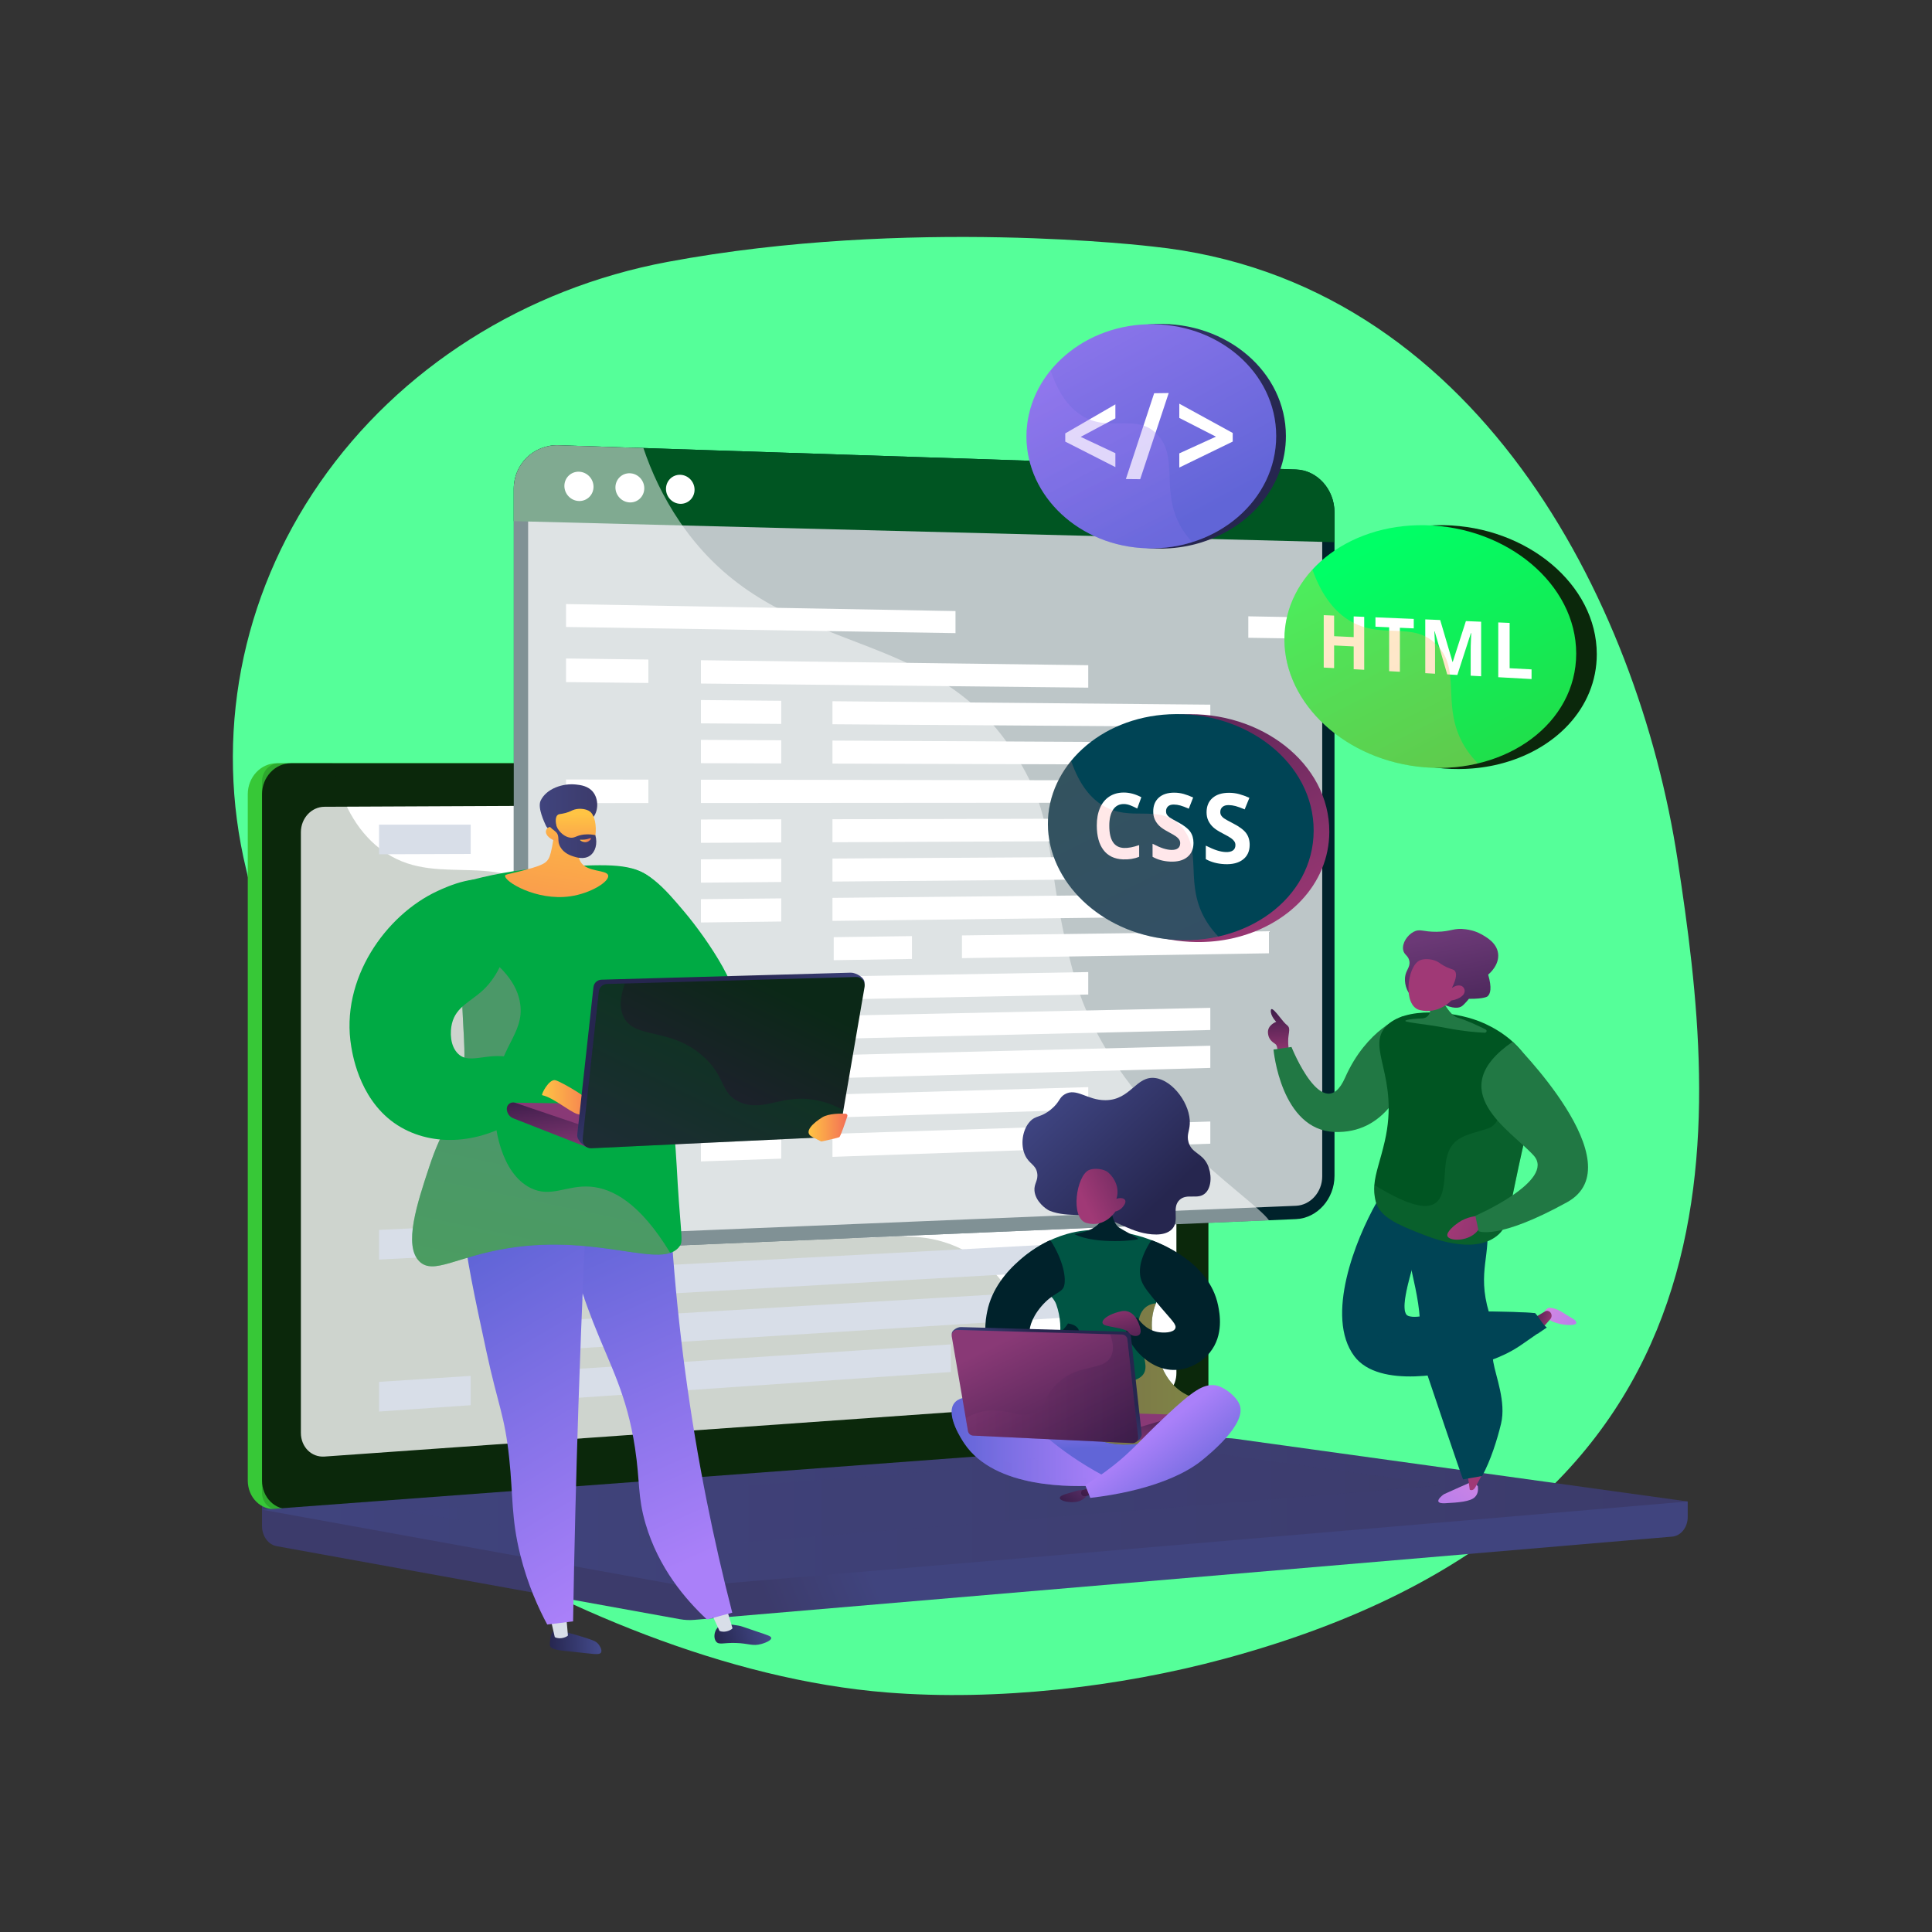 <?xml version="1.0" encoding="UTF-8" standalone="no"?>
<!-- Generator: Adobe Illustrator 27.5.0, SVG Export Plug-In . SVG Version: 6.00 Build 0)  -->

<svg
   xmlns:dc="http://purl.org/dc/elements/1.1/"
   xmlns:cc="http://creativecommons.org/ns#"
   xmlns:rdf="http://www.w3.org/1999/02/22-rdf-syntax-ns#"
   xmlns:svg="http://www.w3.org/2000/svg"
   xmlns="http://www.w3.org/2000/svg"
   xmlns:sodipodi="http://sodipodi.sourceforge.net/DTD/sodipodi-0.dtd"
   xmlns:inkscape="http://www.inkscape.org/namespaces/inkscape"
   version="1.1"
   x="0px"
   y="0px"
   viewBox="0 0 3710 3710"
   style="enable-background:new 0 0 3710 3710;"
   xml:space="preserve"
   id="svg791"
   sodipodi:docname="web development.svg"
   inkscape:version="0.92.3 (2405546, 2018-03-11)"><rect x="0" y="0" width="3710" height="3710" fill="#333333" stroke="none"/><defs
   id="defs795" /><sodipodi:namedview
   pagecolor="#ffffff"
   bordercolor="#666666"
   borderopacity="1"
   objecttolerance="10"
   gridtolerance="10"
   guidetolerance="10"
   inkscape:pageopacity="0"
   inkscape:pageshadow="2"
   inkscape:window-width="1280"
   inkscape:window-height="739"
   id="namedview793"
   showgrid="false"
   inkscape:zoom="0.089960755"
   inkscape:cx="1855"
   inkscape:cy="2264.6172"
   inkscape:window-x="-9"
   inkscape:window-y="-9"
   inkscape:window-maximized="1"
   inkscape:current-layer="g6" />
<g
   id="Background">
	<g
   id="g6">
		
	</g>
</g>
<g
   id="Illustration">
	<g
   id="g788">
		<path
   style="fill:#55ff99"
   d="M3221.442,1650.966c-76.318-499.541-389.224-1113.263-1007.405-1177.489    c0,0-469.351-57.09-932.029,29.435c-274.599,51.352-515.383,204.217-667.741,423.922    C461.909,1146.54,411.016,1414.44,472.781,1669.85c40.116,165.891,67.224,337.582,59.784,508.045    c-12.948,296.675-5.498,573.599,282.418,750.527c257.076,157.978,580.61,297.308,889.266,321.712    c209.76,16.585,444.993-10.253,647.163-64.864C3381.711,2906.954,3297.76,2150.507,3221.442,1650.966z"
   id="path9" />
		
		<g
   id="g164">
			
				<linearGradient
   id="SVGID_00000065037677958046228500000000823356262268832921_"
   gradientUnits="userSpaceOnUse"
   x1="1659.511"
   y1="2988.725"
   x2="1467.173"
   y2="3069.507">
				<stop
   offset="0"
   style="stop-color:#40447E"
   id="stop71" />
				<stop
   offset="0.996"
   style="stop-color:#3C3B6B"
   id="stop73" />
			</linearGradient>
			<path
   style="fill:url(#SVGID_00000065037677958046228500000000823356262268832921_);"
   d="M3240.904,2883.274l-2737.753-24.063     v71.199c0,19.325,11.941,35.757,28.113,38.685l774.155,140.204c9.188,1.664,18.504,2.105,27.775,1.316l1877.959-159.855     c16.766-1.427,29.751-17.91,29.751-37.765V2883.274z"
   id="path76" />
			<g
   id="g98">
				
					<linearGradient
   id="SVGID_00000119077043498305417650000009383614462205198778_"
   gradientUnits="userSpaceOnUse"
   x1="1346.565"
   y1="2133.666"
   x2="1147.142"
   y2="2217.424">
					<stop
   offset="0"
   style="stop-color:#40447E"
   id="stop78" />
					<stop
   offset="0.996"
   style="stop-color:#3C3B6B"
   id="stop80" />
				</linearGradient>
				<path
   style="fill:#37c837"
   d="M2247.384,2767.857l-1715.922,130.25      c-30.705,2.331-55.671-22.435-55.671-55.323V1525.187c0-32.887,24.966-59.548,55.671-59.548h1715.922      c25.297,0,45.75,24.101,45.75,53.831v1191.085C2293.133,2740.283,2272.68,2765.937,2247.384,2767.857z"
   id="path83" />
				
					<linearGradient
   id="SVGID_00000088855380496755748150000010189443837480427148_"
   gradientUnits="userSpaceOnUse"
   x1="503.151"
   y1="2181.949"
   x2="2320.494"
   y2="2181.949">
					<stop
   offset="0"
   style="stop-color:#40447E"
   id="stop85" />
					<stop
   offset="0.996"
   style="stop-color:#3C3B6B"
   id="stop87" />
				</linearGradient>
				<path
   style="fill:#0b280b"
   d="M2274.744,2767.857l-1715.922,130.25      c-30.706,2.331-55.671-22.435-55.671-55.323V1525.187c0-32.887,24.965-59.548,55.671-59.548h1715.922      c25.297,0,45.75,24.101,45.75,53.831v1191.085C2320.494,2740.283,2300.041,2765.937,2274.744,2767.857z"
   id="path90" />
				<path
   style="fill:#FFFFFF;"
   d="M2221.288,2683.884l-1598.202,113.14c-24.987,1.769-45.293-18.558-45.293-45.406V1598.057      c0-26.848,20.306-48.704,45.293-48.815l1598.202-7.104c20.868-0.093,37.748,19.656,37.748,44.11v1050.686      C2259.036,2661.387,2242.156,2682.407,2221.288,2683.884z"
   id="path92" />
				<path
   style="fill:#FFFFFF;"
   d="M1477.385,1501.678c0,12.242-8.832,22.196-19.738,22.232      c-10.92,0.036-19.781-9.882-19.781-22.153c0-12.27,8.862-22.224,19.781-22.233      C1468.553,1479.516,1477.385,1489.434,1477.385,1501.678z"
   id="path94" />
				<path
   style="opacity:0.2;fill:#0b280b"
   d="M1861.32,2406.485c-132.282-76.449-236.295,20.421-336.675-75.157      c-60.857-57.946-30.979-101.156-105.862-187.749c-82.939-95.908-136.937-63.669-220.288-149.987      c-105.393-109.144-52.681-194.06-143.465-272.422c-110.132-95.064-228.904-7.076-333.743-98.246      c-45.218-39.322-70.028-96.489-82.983-157.286H535.724c-17.975,0-32.573,15.649-32.573,34.953v1365.805      c0,19.304,14.597,33.841,32.573,32.47l1748.806-133.335c8.582-0.654,16.192-6.036,21.076-13.839      c-128.018-5.011-206.665-51.108-256.939-98.761C1950.318,2559.708,1967.376,2467.777,1861.32,2406.485z"
   id="path96" />
			</g>
			
				<linearGradient
   id="SVGID_00000126287867058735457610000006394265991251346876_"
   gradientUnits="userSpaceOnUse"
   x1="503.151"
   y1="2903.805"
   x2="3240.904"
   y2="2903.805">
				<stop
   offset="0"
   style="stop-color:#40447E"
   id="stop100" />
				<stop
   offset="0.996"
   style="stop-color:#3C3B6B"
   id="stop102" />
			</linearGradient>
			<path
   style="fill:url(#SVGID_00000126287867058735457610000006394265991251346876_);"
   d="M2343.136,2761.95L503.151,2899.051     l802.268,145.295c9.188,1.664,18.504,2.106,27.775,1.316l1907.71-162.388l-868.499-120.393     C2362.692,2761.535,2352.896,2761.223,2343.136,2761.95z"
   id="path105" />
			
				<linearGradient
   id="SVGID_00000029728286137615284270000002089692540434046350_"
   gradientUnits="userSpaceOnUse"
   x1="771.633"
   y1="2881.167"
   x2="2777.568"
   y2="2881.167">
				<stop
   offset="0"
   style="stop-color:#40447E"
   id="stop107" />
				<stop
   offset="0.996"
   style="stop-color:#3C3B6B"
   id="stop109" />
			</linearGradient>
			<polygon
   style="opacity:0.3;fill:url(#SVGID_00000029728286137615284270000002089692540434046350_);"
   points="771.633,2902.499      2303.476,2786.657 2777.568,2851.847 1258.921,2975.677    "
   id="polygon112" />
			<g
   id="g162">
				<polygon
   style="fill:#D8DEE8;"
   points="903.864,1639.824 727.876,1640.438 727.876,1583.486 903.864,1583.486     "
   id="polygon114" />
				<polygon
   style="fill:#D8DEE8;"
   points="1825.967,1636.604 1015.651,1639.433 1015.651,1583.486 1825.967,1583.486     "
   id="polygon116" />
				<polygon
   style="fill:#D8DEE8;"
   points="1185.517,1733.396 1015.651,1735.002 1015.651,1679.054 1185.517,1678.041     "
   id="polygon118" />
				<polygon
   style="fill:#D8DEE8;"
   points="2076.6,1724.97 1293.448,1732.375 1293.448,1677.397 2076.6,1672.726     "
   id="polygon120" />
				<polygon
   style="fill:#D8DEE8;"
   points="1185.517,1827.951 1015.651,1830.57 1015.651,1774.622 1185.517,1772.596     "
   id="polygon122" />
				<polygon
   style="fill:#D8DEE8;"
   points="2076.6,1814.211 1293.448,1826.286 1293.448,1771.308 2076.6,1761.967     "
   id="polygon124" />
				<polygon
   style="fill:#D8DEE8;"
   points="903.864,1928.528 727.876,1932.292 727.876,1875.339 903.864,1872.19     "
   id="polygon126" />
				<polygon
   style="fill:#D8DEE8;"
   points="1825.967,1908.811 1015.651,1926.138 1015.651,1870.19 1825.967,1855.692     "
   id="polygon128" />
				<polygon
   style="fill:#D8DEE8;"
   points="1185.517,2017.061 1015.651,2021.706 1015.651,1965.758 1185.517,1961.706     "
   id="polygon130" />
				<polygon
   style="fill:#D8DEE8;"
   points="2076.6,1992.693 1293.448,2014.109 1293.448,1959.131 2076.6,1940.449     "
   id="polygon132" />
				<polygon
   style="fill:#D8DEE8;"
   points="1185.517,2111.616 1015.651,2117.274 1015.651,2061.326 1185.517,2056.261     "
   id="polygon134" />
				<polygon
   style="fill:#D8DEE8;"
   points="2076.6,2081.934 1293.448,2108.021 1293.448,2053.042 2076.6,2029.69     "
   id="polygon136" />
				<polygon
   style="fill:#D8DEE8;"
   points="1185.517,2206.171 1015.651,2212.842 1015.651,2156.894 1185.517,2150.816     "
   id="polygon138" />
				<polygon
   style="fill:#D8DEE8;"
   points="2076.6,2171.175 1293.448,2201.932 1293.448,2146.954 2076.6,2118.931     "
   id="polygon140" />
				<polygon
   style="fill:#D8DEE8;"
   points="1460.049,2288.307 1296.045,2295.726 1296.045,2240.757 1460.049,2233.91     "
   id="polygon142" />
				<polygon
   style="fill:#D8DEE8;"
   points="2196.189,2255.005 1564.287,2283.591 1564.287,2229.559 2196.189,2203.179     "
   id="polygon144" />
				<polygon
   style="fill:#D8DEE8;"
   points="903.864,2409.702 727.876,2418.713 727.876,2361.76 903.864,2353.364     "
   id="polygon146" />
				<polygon
   style="fill:#D8DEE8;"
   points="1825.967,2362.489 1015.651,2403.979 1015.651,2348.031 1825.967,2309.37     "
   id="polygon148" />
				<polygon
   style="fill:#D8DEE8;"
   points="1185.517,2489.836 1015.651,2499.547 1015.651,2443.599 1185.517,2434.481     "
   id="polygon150" />
				<polygon
   style="fill:#D8DEE8;"
   points="2076.6,2438.897 1293.448,2483.666 1293.448,2428.688 2076.6,2386.653     "
   id="polygon152" />
				<polygon
   style="fill:#D8DEE8;"
   points="1185.517,2584.391 1015.651,2595.115 1015.651,2539.167 1185.517,2529.036     "
   id="polygon154" />
				<polygon
   style="fill:#D8DEE8;"
   points="2076.6,2528.138 1293.448,2577.578 1293.448,2522.6 2076.6,2475.894     "
   id="polygon156" />
				<polygon
   style="fill:#D8DEE8;"
   points="903.864,2698.406 727.876,2710.566 727.876,2653.614 903.864,2642.068     "
   id="polygon158" />
				<polygon
   style="fill:#D8DEE8;"
   points="1825.967,2634.696 1015.651,2690.683 1015.651,2634.735 1825.967,2581.577     "
   id="polygon160" />
			</g>
		</g>
		<g
   id="g252">
			
				<linearGradient
   id="SVGID_00000054264653429134582800000002094366465383923630_"
   gradientUnits="userSpaceOnUse"
   x1="2303.012"
   y1="541.747"
   x2="768.532"
   y2="3610.702">
				<stop
   offset="0.004"
   style="stop-color:#E38DDD"
   id="stop166" />
				<stop
   offset="1"
   style="stop-color:#9571F6"
   id="stop168" />
			</linearGradient>
			<path
   style="fill:#00222b"
   d="M2488.599,901.567L1072.707,855.04     c-47.479-1.56-86.131,35.894-86.131,83.663v1379.996c0,47.769,38.652,84.843,86.131,82.816l1415.893-60.459     c40.953-1.749,74.024-38.916,74.024-83.021V983.861C2562.624,939.755,2529.553,902.913,2488.599,901.567z"
   id="path171" />
			<path
   style="opacity:0.74;fill:#FFFFFF;"
   d="M1072.708,2374.012c-32.295,1.335-58.551-23.903-58.551-56.376V939.493     c0-32.473,26.255-57.969,58.55-56.951L2488.6,927.167c27.896,0.879,50.451,25.959,50.451,56.019v1275.755     c0,30.06-22.554,55.361-50.451,56.515L1072.708,2374.012z"
   id="path173" />
			
				<linearGradient
   id="SVGID_00000137811031619494004740000009949576815857123248_"
   gradientUnits="userSpaceOnUse"
   x1="1639.346"
   y1="445.903"
   x2="1905.967"
   y2="1512.392">
				<stop
   offset="0.004"
   style="stop-color:#E38DDD"
   id="stop175" />
				<stop
   offset="1"
   style="stop-color:#9571F6"
   id="stop177" />
			</linearGradient>
			<path
   style="fill:#005522"
   d="M2488.6,901.567L1072.708,855.04     c-47.479-1.56-86.132,35.894-86.132,83.663v62.045l1576.049,40.4v-57.288C2562.625,939.755,2529.555,902.913,2488.6,901.567z"
   id="path180" />
			<path
   style="fill:#FFFFFF;"
   d="M1139.718,934.774c0,15.518-12.494,27.751-27.926,27.324     c-15.456-0.428-28.003-13.389-28.003-28.949c0-15.56,12.547-27.792,28.003-27.322     C1127.225,906.296,1139.718,919.256,1139.718,934.774z"
   id="path182" />
			<path
   style="fill:#FFFFFF;"
   d="M1237.198,937.606c0,15.444-12.374,27.62-27.66,27.197c-15.308-0.424-27.735-13.321-27.735-28.807     s12.427-27.661,27.735-27.195C1224.824,909.267,1237.198,922.163,1237.198,937.606z"
   id="path184" />
			<path
   style="fill:#FFFFFF;"
   d="M1333.75,940.412c0,15.37-12.257,27.491-27.397,27.072c-15.163-0.42-27.471-13.254-27.471-28.666     c0-15.412,12.308-27.531,27.471-27.069C1321.493,912.209,1333.75,925.042,1333.75,940.412z"
   id="path186" />
			<g
   id="g192">
				<polygon
   style="fill:#FFFFFF;"
   points="1834.838,1173.416 1086.974,1159.974 1086.974,1203.946 1834.838,1215.781     "
   id="polygon188" />
				<polygon
   style="fill:#FFFFFF;"
   points="2397.101,1183.522 2397.101,1224.678 2476.224,1225.93 2476.224,1184.944     "
   id="polygon190" />
			</g>
			<g
   id="g246">
				<polygon
   style="fill:#FFFFFF;"
   points="1245.082,1311.508 1086.974,1309.824 1086.974,1264.48 1245.082,1266.514     "
   id="polygon194" />
				<polygon
   style="fill:#FFFFFF;"
   points="2089.739,1320.501 1346.019,1312.582 1346.019,1267.813 2089.739,1277.38     "
   id="polygon196" />
				<polygon
   style="fill:#FFFFFF;"
   points="1500.162,1390.114 1346.019,1389.057 1346.019,1344.287 1500.162,1345.686     "
   id="polygon198" />
				<polygon
   style="fill:#FFFFFF;"
   points="2324.151,1395.767 1598.584,1390.79 1598.584,1346.579 2324.151,1353.166     "
   id="polygon200" />
				<polygon
   style="fill:#FFFFFF;"
   points="1500.162,1466.005 1346.019,1465.531 1346.019,1420.761 1500.162,1421.577     "
   id="polygon202" />
				<polygon
   style="fill:#FFFFFF;"
   points="2324.151,1468.537 1598.584,1466.307 1598.584,1422.097 2324.151,1425.936     "
   id="polygon204" />
				<polygon
   style="fill:#FFFFFF;"
   points="1245.082,1542.078 1086.974,1542.191 1086.974,1496.846 1245.082,1497.084     "
   id="polygon206" />
				<polygon
   style="fill:#FFFFFF;"
   points="2089.739,1541.475 1346.019,1542.006 1346.019,1497.236 2089.739,1498.354     "
   id="polygon208" />
				<polygon
   style="fill:#FFFFFF;"
   points="1500.162,1617.786 1346.019,1618.48 1346.019,1573.71 1500.162,1573.358     "
   id="polygon210" />
				<polygon
   style="fill:#FFFFFF;"
   points="2324.151,1614.077 1598.584,1617.343 1598.584,1573.133 2324.151,1571.476     "
   id="polygon212" />
				<polygon
   style="fill:#FFFFFF;"
   points="1500.162,1693.677 1346.019,1694.954 1346.019,1650.184 1500.162,1649.249     "
   id="polygon214" />
				<polygon
   style="fill:#FFFFFF;"
   points="2324.151,1686.847 1598.584,1692.861 1598.584,1648.651 2324.151,1644.246     "
   id="polygon216" />
				<polygon
   style="fill:#FFFFFF;"
   points="1500.162,1769.568 1346.019,1771.429 1346.019,1726.659 1500.162,1725.139     "
   id="polygon218" />
				<polygon
   style="fill:#FFFFFF;"
   points="2324.151,1759.618 1598.584,1768.379 1598.584,1724.169 2324.151,1717.016     "
   id="polygon220" />
				<polygon
   style="fill:#FFFFFF;"
   points="1751.247,1841.475 1600.957,1843.859 1600.957,1799.655 1751.247,1797.604     "
   id="polygon222" />
				<polygon
   style="fill:#FFFFFF;"
   points="2436.744,1830.602 1847.224,1839.953 1847.224,1796.294 2436.744,1788.25     "
   id="polygon224" />
				<polygon
   style="fill:#FFFFFF;"
   points="1245.082,1926.361 1086.974,1929.468 1086.974,1884.124 1245.082,1881.367     "
   id="polygon226" />
				<polygon
   style="fill:#FFFFFF;"
   points="2089.739,1909.764 1346.019,1924.378 1346.019,1879.608 2089.739,1866.643     "
   id="polygon228" />
				<polygon
   style="fill:#FFFFFF;"
   points="1500.162,1997.239 1346.019,2000.852 1346.019,1956.082 1500.162,1952.811     "
   id="polygon230" />
				<polygon
   style="fill:#FFFFFF;"
   points="2324.151,1977.928 1598.584,1994.933 1598.584,1950.723 2324.151,1935.326     "
   id="polygon232" />
				<polygon
   style="fill:#FFFFFF;"
   points="1500.162,2073.13 1346.019,2077.326 1346.019,2032.557 1500.162,2028.702     "
   id="polygon234" />
				<polygon
   style="fill:#FFFFFF;"
   points="2324.151,2050.698 1598.584,2070.451 1598.584,2026.241 2324.151,2008.096     "
   id="polygon236" />
				<polygon
   style="fill:#FFFFFF;"
   points="1245.082,2156.931 1086.974,2161.834 1086.974,2116.49 1245.082,2111.938     "
   id="polygon238" />
				<polygon
   style="fill:#FFFFFF;"
   points="2089.739,2130.737 1346.019,2153.801 1346.019,2109.031 2089.739,2087.616     "
   id="polygon240" />
				<polygon
   style="fill:#FFFFFF;"
   points="1500.162,2224.911 1346.019,2230.275 1346.019,2185.505 1500.162,2180.483     "
   id="polygon242" />
				<polygon
   style="fill:#FFFFFF;"
   points="2324.151,2196.238 1598.584,2221.486 1598.584,2177.277 2324.151,2153.637     "
   id="polygon244" />
			</g>
			<g
   style="opacity:0.5;"
   id="g250">
				<path
   style="fill:#FFFFFF;"
   d="M1938.233,1432.079c-165.374-240.636-451.617-164.074-632.695-429.951      c-32.657-47.949-54.816-96.74-70.014-141.737l-162.817-5.35c-47.48-1.56-86.132,35.894-86.132,83.664v1379.996      c0,47.769,38.652,84.843,86.131,82.815l1364.037-58.245c-31.248-45.066-303.408-211.994-373.714-468.289      C1998.734,1640.594,2038.009,1577.261,1938.233,1432.079z"
   id="path248" />
			</g>
		</g>
		<g
   id="g410">
			
				<linearGradient
   id="SVGID_00000011026309132485265290000012192306373867137213_"
   gradientUnits="userSpaceOnUse"
   x1="-1814.373"
   y1="1493.923"
   x2="-2144.524"
   y2="3076.832"
   gradientTransform="matrix(1 0 0 1 3148.573 0)">
				<stop
   offset="0"
   style="stop-color:#FF9085"
   id="stop254" />
				<stop
   offset="1"
   style="stop-color:#FB6FBB"
   id="stop256" />
			</linearGradient>
			<path
   style="fill:#00aa44"
   d="M1407.895,1947.726     c28.723-30.667-50.793-145.879-93.353-196.363c-37.181-44.103-75.396-89.435-122.324-83.696     c-41.202,5.039-81.294,48.49-83.696,90.134C1102.06,1869.831,1367.061,1991.323,1407.895,1947.726z"
   id="path259" />
			
				<linearGradient
   id="SVGID_00000068674863303672047190000001728727708258569912_"
   gradientUnits="userSpaceOnUse"
   x1="4290.002"
   y1="3060.341"
   x2="4388.877"
   y2="3060.341"
   gradientTransform="matrix(-1 0.029 0.029 1 5354.248 -31.239)">
				<stop
   offset="0"
   style="stop-color:#444B8C"
   id="stop261" />
				<stop
   offset="0.996"
   style="stop-color:#26264F"
   id="stop263" />
			</linearGradient>
			<path
   style="fill:url(#SVGID_00000068674863303672047190000001728727708258569912_);"
   d="M1063.021,3131.631     c-5.407,4.395-6.401,15.37-7.05,22.545c-0.292,3.205-0.436,4.808-0.078,5.939c2.612,8.257,18.626,9.125,43.736,11.691     c39.682,4.054,51.491,7.177,54.597,1.272c2.911-5.534-4.133-14.595-4.926-15.594c-4.264-5.371-9.497-7.325-19.615-10.655     c-18.722-6.162-31.371-9.537-35.201-10.558C1070.568,3129.887,1066.573,3128.746,1063.021,3131.631z"
   id="path266" />
			<path
   style="fill:#D8DEE8;"
   d="M1086.62,3095.379l3.971,45.22c-1.127,2.184-14.568,8.733-25.244,3.116l-10.203-44.449     L1086.62,3095.379z"
   id="path268" />
			
				<linearGradient
   id="SVGID_00000011030236846966300900000001835157876484048537_"
   gradientUnits="userSpaceOnUse"
   x1="4638.096"
   y1="2285.833"
   x2="4743.144"
   y2="2285.833"
   gradientTransform="matrix(-0.964 0.265 0.265 0.964 5341.423 -308.919)">
				<stop
   offset="0"
   style="stop-color:#444B8C"
   id="stop270" />
				<stop
   offset="0.996"
   style="stop-color:#26264F"
   id="stop272" />
			</linearGradient>
			<path
   style="fill:url(#SVGID_00000011030236846966300900000001835157876484048537_);"
   d="M1377.728,3125.82     c-6.48,7.156-7.957,20.334-2.322,26.826c5.539,6.383,13.868,1.596,37.489,2.301c25.303,0.757,31.91,6.732,49.104,1.988     c6.946-1.92,19.215-6.577,18.982-11.538c-0.164-3.489-6.41-5.29-27.271-12.279c-29.612-9.919-29.481-10.461-35.77-11.503     C1402.146,3118.999,1386.287,3116.371,1377.728,3125.82z"
   id="path275" />
			<path
   style="fill:#D8DEE8;"
   d="M1393.94,3084.552l12.691,42.214c-0.959,2.265-13.861,9.818-24.933,5.033l-18.848-40.973     L1393.94,3084.552z"
   id="path277" />
			
				<linearGradient
   id="SVGID_00000043436253747318973290000015942265366838258367_"
   gradientUnits="userSpaceOnUse"
   x1="-1707.732"
   y1="2953.657"
   x2="-1987.914"
   y2="2322.06"
   gradientTransform="matrix(1 0 0 1 3148.573 0)">
				<stop
   offset="0"
   style="stop-color:#AA80F9"
   id="stop279" />
				<stop
   offset="0.996"
   style="stop-color:#6165D7"
   id="stop281" />
			</linearGradient>
			<path
   style="fill:url(#SVGID_00000043436253747318973290000015942265366838258367_);"
   d="M1281.18,2159.988     c1.818,141.873,11.499,301.392,34.729,474.701c22.958,171.289,55.132,326.056,90.229,462.152     c-16.192,4.356-32.384,8.712-48.575,13.069c-41.079-38.304-92.9-98.601-117.905-183.811     c-15.519-52.886-10.347-80.063-20.191-145.111c-15.674-103.572-47.423-157.835-80.237-241.356     c-29.488-75.051-64.343-185.197-83.032-332.426C1131.192,2191.467,1206.187,2175.727,1281.18,2159.988z"
   id="path284" />
			
				<linearGradient
   id="SVGID_00000146479764993499291830000014958529521765928320_"
   gradientUnits="userSpaceOnUse"
   x1="-2265.976"
   y1="2617.505"
   x2="-2546.153"
   y2="1985.919"
   gradientTransform="matrix(0.993 -0.122 0.122 0.993 3231.578 108.124)">
				<stop
   offset="0"
   style="stop-color:#AA80F9"
   id="stop286" />
				<stop
   offset="0.996"
   style="stop-color:#6165D7"
   id="stop288" />
			</linearGradient>
			<path
   style="fill:url(#SVGID_00000146479764993499291830000014958529521765928320_);"
   d="M1135.022,2146.45     c-9.91,180.439-18.061,364.235-24.238,551.288c-4.636,140.364-8.04,278.948-10.302,415.708     c-16.539,2.042-33.079,4.085-49.62,6.126c-15.982-29.755-37.209-75.247-51.75-133.554     c-17.661-70.815-13.572-112.87-21.317-186.265c-8.69-82.318-21.313-100.252-43.674-204.095     c-45.385-210.746-68.078-316.12-17.451-381.668C933.104,2192.71,984.625,2139.331,1135.022,2146.45z"
   id="path291" />
			
				<linearGradient
   id="SVGID_00000172406819537050721840000002762742603108310148_"
   gradientUnits="userSpaceOnUse"
   x1="-1928.688"
   y1="1470.08"
   x2="-2258.838"
   y2="3052.985"
   gradientTransform="matrix(1 0 0 1 3148.573 0)">
				<stop
   offset="0"
   style="stop-color:#FF9085"
   id="stop293" />
				<stop
   offset="1"
   style="stop-color:#FB6FBB"
   id="stop295" />
			</linearGradient>
			<path
   style="fill:#00aa44"
   d="M893.97,1692.959     c38.734-10.892,95.502-23.63,165.024-27.56c99.157-5.605,148.737-8.407,183.87,15.206     c81.145,54.538,18.323,180.412,51.538,492.442c4.744,44.56,5.808,89.437,9.242,134.117c5.688,73.977,6.984,77.993,1.836,85.49     c-32.279,47.008-152.706-23.896-329.217,4.132c-98.761,15.682-143.553,51.811-170.61,25.752     c-31.554-30.389-4.487-112.127,18.811-182.491c26.744-80.767,43.266-81.807,58.446-142.634     c15.867-63.578,6.27-96.313,3.799-196.571C885.528,1852.87,885.779,1781.477,893.97,1692.959z"
   id="path298" />
			<g
   style="opacity:0.3;"
   id="g307">
				
					<linearGradient
   id="SVGID_00000070085851498597542070000016298585609357504687_"
   gradientUnits="userSpaceOnUse"
   x1="-2212.615"
   y1="2823.838"
   x2="-2087.316"
   y2="2228.668"
   gradientTransform="matrix(1 0 0 1 3148.573 0)">
					<stop
   offset="0"
   style="stop-color:#FF9085"
   id="stop300" />
					<stop
   offset="1"
   style="stop-color:#FB6FBB"
   id="stop302" />
				</linearGradient>
				<path
   style="fill:url(#SVGID_00000070085851498597542070000016298585609357504687_);"
   d="M1133.997,2278.753      c-46.134-3.61-76.063,22.472-115.886,2.146c-54.608-27.873-72.154-114.596-68.674-175.975      c5.288-93.258,58.539-117.84,49.359-178.122c-4.964-32.6-28.239-75.881-111.806-120.1c-1.114,37.216-0.902,68.938-0.281,94.14      c2.471,100.258,12.068,132.993-3.799,196.571c-15.18,60.827-31.702,61.867-58.446,142.634      c-23.299,70.364-50.365,152.102-18.811,182.491c27.057,26.059,71.849-10.071,170.61-25.752      c152.091-24.15,262.482,25.088,310.782,9.119C1228.682,2309.459,1175.745,2282.02,1133.997,2278.753z"
   id="path305" />
			</g>
			
				<linearGradient
   id="SVGID_00000087396905001181211780000015932276754460478082_"
   gradientUnits="userSpaceOnUse"
   x1="-2154.854"
   y1="1422.908"
   x2="-2485.004"
   y2="3005.815"
   gradientTransform="matrix(1 0 0 1 3148.573 0)">
				<stop
   offset="0"
   style="stop-color:#FF9085"
   id="stop309" />
				<stop
   offset="1"
   style="stop-color:#FB6FBB"
   id="stop311" />
			</linearGradient>
			<path
   style="fill:#00aa44"
   d="M956.899,1699.361     c-32.948-27.073-99.2,3.573-116.909,11.764c-98.76,45.682-187.432,168.783-165.461,298.876     c3.294,19.511,18.574,110.769,95.849,154.987c69.725,39.898,163.875,29.637,239.309-26.873     c10.308-9.148,20.619-18.294,30.928-27.442c10.141-10.962,20.286-21.925,30.427-32.889     c-15.943-13.261-43.031-32.392-81.075-44.668c-50.158-16.185-86.674,12.857-109.946-9.223     c-16.061-15.238-16.097-42.152-12.131-58.463c7.994-32.875,36.974-42.12,61.162-65.454     C985.88,1845.156,996.349,1731.777,956.899,1699.361z"
   id="path314" />
			<g
   id="g330">
				
					<linearGradient
   id="SVGID_00000062897216888283329730000004692733944051988354_"
   gradientUnits="userSpaceOnUse"
   x1="-1873.384"
   y1="2306.64"
   x2="-1926.808"
   y2="2155.271"
   gradientTransform="matrix(1 0 0 1 3148.573 0)">
					<stop
   offset="0"
   style="stop-color:#311944"
   id="stop316" />
					<stop
   offset="1"
   style="stop-color:#893976"
   id="stop318" />
				</linearGradient>
				<polygon
   style="fill:url(#SVGID_00000062897216888283329730000004692733944051988354_);"
   points="1430.403,2124.056       988.766,2117.463 1106.205,2174.14 1431.532,2152.848     "
   id="polygon321" />
				
					<linearGradient
   id="SVGID_00000102526756464826554730000004158750945867842735_"
   gradientUnits="userSpaceOnUse"
   x1="-2106.771"
   y1="2087.329"
   x2="-2087.182"
   y2="2222.671"
   gradientTransform="matrix(1 0 0 1 3148.573 0)">
					<stop
   offset="0"
   style="stop-color:#311944"
   id="stop323" />
					<stop
   offset="1"
   style="stop-color:#893976"
   id="stop325" />
				</linearGradient>
				<path
   style="fill:url(#SVGID_00000102526756464826554730000004158750945867842735_);"
   d="M973.18,2129.199v0.002      c0,8.265,5.172,15.647,12.939,18.472l141.117,55.323l0.643-38.354l-139.114-47.179      C980.96,2115.219,973.18,2121.079,973.18,2129.199z"
   id="path328" />
			</g>
			
				<linearGradient
   id="SVGID_00000049940248418935315340000008455929649343451050_"
   gradientUnits="userSpaceOnUse"
   x1="1040.879"
   y1="2108.574"
   x2="1151.591"
   y2="2108.574">
				<stop
   offset="0"
   style="stop-color:#FFC444"
   id="stop332" />
				<stop
   offset="0.996"
   style="stop-color:#F36F56"
   id="stop334" />
			</linearGradient>
			<path
   style="fill:url(#SVGID_00000049940248418935315340000008455929649343451050_);"
   d="M1041.184,2103.068     c-2.71-0.605,13.204-32.316,25.699-28.657c12.491,3.66,73.598,39.074,79.153,53.656c5.555,14.581,5.555,14.581,5.555,14.581     s-26.655,2.084-43.186-3.47C1091.873,2133.622,1063.225,2107.982,1041.184,2103.068z"
   id="path337" />
			<g
   id="g362">
				<g
   id="g353">
					
						<linearGradient
   id="SVGID_00000106844402003210845780000015108297495247670960_"
   gradientUnits="userSpaceOnUse"
   x1="-1718.625"
   y1="2099.183"
   x2="-1822.783"
   y2="1951.278"
   gradientTransform="matrix(1 0 0 1 3148.573 0)">
						<stop
   offset="0"
   style="stop-color:#444B8C"
   id="stop339" />
						<stop
   offset="0.996"
   style="stop-color:#26264F"
   id="stop341" />
					</linearGradient>
					<path
   style="fill:url(#SVGID_00000106844402003210845780000015108297495247670960_);"
   d="M1139.596,1895.535l-31.13,283.441       c-1.074,9.78,12.618,24.351,22.446,23.886l456.676-28.035c7.505-0.357,13.753-5.879,15.023-13.283l57.319-273.754       c1.71-9.962-16.198-20.251-26.302-19.969l-478.568,13.456C1147.067,1881.502,1140.467,1887.586,1139.596,1895.535z"
   id="path344" />
					
						<linearGradient
   id="SVGID_00000139283076077078802690000010796661639754802087_"
   gradientUnits="userSpaceOnUse"
   x1="-1918.419"
   y1="2343.962"
   x2="-1690.474"
   y2="1880.949"
   gradientTransform="matrix(1 0 0 1 3148.573 0)">
						<stop
   offset="0"
   style="stop-color:#311944"
   id="stop346" />
						<stop
   offset="1"
   style="stop-color:#0b2817;stop-opacity:1"
   id="stop348" />
					</linearGradient>
					<path
   style="fill:url(#SVGID_00000139283076077078802690000010796661639754802087_);"
   d="M1150.033,1903.799l-31.131,283.444       c-1.073,9.78,6.844,18.205,16.672,17.742l462.452-21.893c7.503-0.356,13.751-5.879,15.022-13.282l47.246-275.007       c1.711-9.964-6.125-19.001-16.229-18.716l-478.569,13.456C1157.506,1889.765,1150.903,1895.853,1150.033,1903.799z"
   id="path351" />
				</g>
				
					<linearGradient
   id="SVGID_00000049223503708605232710000000756186944335425434_"
   gradientUnits="userSpaceOnUse"
   x1="-2029.769"
   y1="2046.785"
   x2="-1529.005"
   y2="2046.785"
   gradientTransform="matrix(1 0 0 1 3148.573 0)">
					<stop
   offset="0"
   style="stop-color:#311944"
   id="stop355" />
					<stop
   offset="1"
   style="stop-color:#893976"
   id="stop357" />
				</linearGradient>
				<path
   style="opacity:0.3;fill:#005522"
   d="M1421.584,2116.673      c-40.38-17.114-26.127-49.751-73.811-90.418c-62.905-53.65-127.022-30.382-149.469-71.966      c-6.99-12.952-10.329-33.104,1.847-65.721l-34.655,0.974c-7.991,0.223-14.594,6.31-15.464,14.256l-31.131,283.444      c-1.072,9.779,6.846,18.205,16.672,17.742l462.452-21.893c7.503-0.356,13.751-5.878,15.022-13.282l6.52-37.948      c-14.031-7.808-30.798-14.908-50.363-18.877C1501.36,2099.221,1468.073,2136.377,1421.584,2116.673z"
   id="path360" />
			</g>
			
				<linearGradient
   id="SVGID_00000096774407785733573480000011972720225594176151_"
   gradientUnits="userSpaceOnUse"
   x1="1552.658"
   y1="2165.206"
   x2="1627.347"
   y2="2165.206">
				<stop
   offset="0"
   style="stop-color:#FFC444"
   id="stop364" />
				<stop
   offset="0.996"
   style="stop-color:#F36F56"
   id="stop366" />
			</linearGradient>
			<path
   style="fill:url(#SVGID_00000096774407785733573480000011972720225594176151_);"
   d="M1627.16,2143.447     c0.752-2.283-0.842-4.636-3.244-4.758c-9.774-0.499-32.442-0.701-44.957,6.963c-16.257,9.958-37.277,28.128-19.575,37.297     l16.529,8.563c0.759,0.393,1.586,0.515,2.419,0.333c5.873-1.292,30.594-6.776,33.298-8.137     C1614.092,2182.468,1623.517,2154.497,1627.16,2143.447z"
   id="path369" />
			<g
   id="g408">
				
					<linearGradient
   id="SVGID_00000034086875990914910210000016821251704905496195_"
   gradientUnits="userSpaceOnUse"
   x1="1098.668"
   y1="1493.378"
   x2="1017.549"
   y2="2009.43">
					<stop
   offset="0"
   style="stop-color:#FFC444"
   id="stop371" />
					<stop
   offset="0.996"
   style="stop-color:#F36F56"
   id="stop373" />
				</linearGradient>
				<path
   style="fill:url(#SVGID_00000034086875990914910210000016821251704905496195_);"
   d="M1066.398,1557.064      c0.247,29.396-3.033,52.71-6.136,68.676c-3.554,18.293-6.115,23.019-9.383,26.854c-4.919,5.772-12.375,10.614-54.499,21.06      c-22.923,5.682-25.872,5.528-26.379,7.803c-2.469,11.097,60.038,48.918,124.615,39.802      c39.523-5.578,75.483-28.126,73.275-39.968c-2.222-11.916-41.7-5.522-53.467-27.081c-8.186-14.997,0.99-36.289,11.836-53.921      C1115.755,1580.608,1076.901,1576.746,1066.398,1557.064z"
   id="path376" />
				<g
   id="g406">
					
						<linearGradient
   id="SVGID_00000021824462242174465740000012321145827962092166_"
   gradientUnits="userSpaceOnUse"
   x1="1036.483"
   y1="1567.615"
   x2="1146.859"
   y2="1567.615">
						<stop
   offset="0"
   style="stop-color:#40447E"
   id="stop378" />
						<stop
   offset="0.996"
   style="stop-color:#3C3B6B"
   id="stop380" />
					</linearGradient>
					<path
   style="fill:url(#SVGID_00000021824462242174465740000012321145827962092166_);"
   d="M1139.753,1568.687       c9.327-12.39,9.903-34.022-0.844-47.695c-9.249-11.766-23.803-13.443-32.517-14.451c-25.249-2.915-57.108,7.625-68.19,30.864       c-6.566,13.772,7.638,42.387,9.862,47.531c2.52,5.817,7.085,7.812,11.31,12.21c5.854,6.099,15.02,15.798,29.98,32.018       c1.162-4.786,2.93-10.712,5.738-17.133c1.081-2.472,5.422-12.127,11.99-20.133       C1120.24,1575.851,1130.911,1580.429,1139.753,1568.687z"
   id="path383" />
					
						<linearGradient
   id="SVGID_00000056398679127301130000000004315393929508819606_"
   gradientUnits="userSpaceOnUse"
   x1="1095.795"
   y1="1563.139"
   x2="1097.521"
   y2="1702.939">
						<stop
   offset="0"
   style="stop-color:#FFC444"
   id="stop385" />
						<stop
   offset="0.996"
   style="stop-color:#F36F56"
   id="stop387" />
					</linearGradient>
					<path
   style="fill:url(#SVGID_00000056398679127301130000000004315393929508819606_);"
   d="M1068.014,1615.524       c0,0,16.599,27.232,49.648,25.082c29.59-1.926,33.924-68.283,15.024-82.364c-6.306-4.697-18.933-6.648-29.201-3.771       c-6.064,1.7-8.119,4.22-18.081,6.803c-9.191,2.385-11.786,1.366-14.561,3.7c-3.469,2.922-6.011,10.08-0.217,29.479       c-5.646-5.716-12.422-7.91-17.224-5.642c-0.765,0.363-2.797,1.744-3.94,3.839       C1045.324,1600.228,1052.247,1609.907,1068.014,1615.524z"
   id="path390" />
					
						<linearGradient
   id="SVGID_00000141439563961929625180000000506857108634940334_"
   gradientUnits="userSpaceOnUse"
   x1="1049.694"
   y1="1604.26"
   x2="1145.038"
   y2="1604.26">
						<stop
   offset="0"
   style="stop-color:#40447E"
   id="stop392" />
						<stop
   offset="0.996"
   style="stop-color:#3C3B6B"
   id="stop394" />
					</linearGradient>
					<path
   style="fill:url(#SVGID_00000141439563961929625180000000506857108634940334_);"
   d="M1069.504,1561.005       c1.427,1.064-2.935,6.388-3.26,13.923c-0.634,14.627,14.172,32.184,29.275,33.673c8.93,0.88,11.384-4.502,26.145-6.062       c9.139-0.965,16.747,0.197,21.533,1.243c4.639,16.042,0.274,32.036-10.449,39.456c-11.544,7.99-26.29,3.143-32.455,1.116       c-4.125-1.356-17.34-5.673-24.248-17.792c-7.197-12.63-0.134-20.243-8.391-28.785c-4.165-4.309-9.635-6.175-14.96-14.516       c-1.446-2.267-2.411-4.271-3.002-5.62C1057.329,1569.55,1067.438,1559.464,1069.504,1561.005z"
   id="path397" />
					
						<linearGradient
   id="SVGID_00000181068779669858739390000009575824028146639543_"
   gradientUnits="userSpaceOnUse"
   x1="1113.818"
   y1="1613.387"
   x2="1134.872"
   y2="1613.387">
						<stop
   offset="0"
   style="stop-color:#FFC444"
   id="stop399" />
						<stop
   offset="0.996"
   style="stop-color:#F36F56"
   id="stop401" />
					</linearGradient>
					<path
   style="fill:url(#SVGID_00000181068779669858739390000009575824028146639543_);"
   d="M1132.457,1609.729       c0,0-6.391,3.339-17.434,2.718c-0.537-0.031-1.13,0.127-1.198,0.405c-0.254,1.047,6.831,5.745,13.359,3.91       c4.634-1.304,8.241-5.692,7.618-6.809C1134.536,1609.483,1133.488,1609.545,1132.457,1609.729z"
   id="path404" />
				</g>
			</g>
		</g>
		<g
   id="g528">
			
				<linearGradient
   id="SVGID_00000029735616948765204540000005066762017881679523_"
   gradientUnits="userSpaceOnUse"
   x1="3483.211"
   y1="1925.247"
   x2="3476.967"
   y2="2033.9"
   gradientTransform="matrix(-1 0 0 1 5935.295 0)">
				<stop
   offset="0"
   style="stop-color:#311944"
   id="stop412" />
				<stop
   offset="1"
   style="stop-color:#A03976"
   id="stop414" />
			</linearGradient>
			<path
   style="fill:url(#SVGID_00000029735616948765204540000005066762017881679523_);"
   d="M2450.784,1962.175     c0,0-11.582-11.385-10.404-22.182c1.178-10.797,21.201,19.827,28.071,25.912c6.871,6.085,8.637,6.085,6.085,21.79     c-2.552,15.704,1.178,32.39,1.178,32.39c5.693,0.196-21.593,2.552-21.593,2.552s-0.785-12.76-3.73-16.489     c-2.945-3.73-13.938-6.478-15.508-22.182C2433.313,1968.262,2450.784,1962.175,2450.784,1962.175z"
   id="path417" />
			
				<linearGradient
   id="SVGID_00000139992967411800845530000010665883484672276132_"
   gradientUnits="userSpaceOnUse"
   x1="3352.986"
   y1="1928.002"
   x2="3337.282"
   y2="2201.255"
   gradientTransform="matrix(-1 0 0 1 5935.295 0)">
				<stop
   offset="0"
   style="stop-color:#AA80F9"
   id="stop419" />
				<stop
   offset="0.996"
   style="stop-color:#6165D7"
   id="stop421" />
			</linearGradient>
			<path
   style="fill:#217844"
   d="M2694.125,1951.453     c0,0-69.614,23.875-111.23,118.1c-41.616,94.225-102.863-59.05-102.863-59.05l-34.549,4.871c0,0,13.872,155.21,118.043,158.35     c91.308,2.753,140.814-75.902,163.847-189.758L2694.125,1951.453z"
   id="path424" />
			
				<linearGradient
   id="SVGID_00000003800708736146618470000012079215570573055927_"
   gradientUnits="userSpaceOnUse"
   x1="3010.537"
   y1="2495.146"
   x2="2817.629"
   y2="2593.221"
   gradientTransform="matrix(-1 0 0 1 5935.295 0)">
				<stop
   offset="0.004"
   style="stop-color:#E38DDD"
   id="stop426" />
				<stop
   offset="1"
   style="stop-color:#9571F6"
   id="stop428" />
			</linearGradient>
			<path
   style="fill:url(#SVGID_00000003800708736146618470000012079215570573055927_);"
   d="M2963.218,2523.107     c0,0,5.705-12.265,12.326-11.73c6.621,0.535,13.597,1.142,29.073,11.326c15.476,10.186,22.9,11.753,22.164,18.285     C3026.047,2547.521,2977.198,2546.225,2963.218,2523.107z"
   id="path431" />
			
				<linearGradient
   id="SVGID_00000041285826983795225080000006783036570483082388_"
   gradientUnits="userSpaceOnUse"
   x1="-9408.842"
   y1="665.279"
   x2="-9404.466"
   y2="722.165"
   gradientTransform="matrix(0.308 -0.951 0.951 0.308 5195.095 -6628.436)">
				<stop
   offset="0"
   style="stop-color:#311944"
   id="stop433" />
				<stop
   offset="1"
   style="stop-color:#A03976"
   id="stop435" />
			</linearGradient>
			<path
   style="fill:url(#SVGID_00000041285826983795225080000006783036570483082388_);"
   d="M2944.968,2531.057     c1.234-0.392,14.398-8.226,21.883-12.711c3.053-1.828,6.933-1.411,9.541,1.01l0,0c3.819,3.543,4.192,9.44,0.856,13.44     c-5.615,6.731-14.099,16.541-20.194,21.961L2944.968,2531.057z"
   id="path438" />
			
				<linearGradient
   id="SVGID_00000157999083391207994170000003936933569922873729_"
   gradientUnits="userSpaceOnUse"
   x1="3052.218"
   y1="2765.295"
   x2="3240.263"
   y2="3010.889"
   gradientTransform="matrix(-1 0 0 1 5935.295 0)">
				<stop
   offset="0.004"
   style="stop-color:#E38DDD"
   id="stop440" />
				<stop
   offset="1"
   style="stop-color:#9571F6"
   id="stop442" />
			</linearGradient>
			<path
   style="fill:url(#SVGID_00000157999083391207994170000003936933569922873729_);"
   d="M2837.901,2853.987     c-0.031,0.277,0.039,0.883,0.121,1.737c0.367,3.824,0.979,12.635-6.106,19.404c-8.668,8.28-30.566,10.191-56.889,11.508     c-26.324,1.318-5.414-15.658-1.677-17.583c3.737-1.926,55.179-24.599,55.179-24.599L2837.901,2853.987z"
   id="path445" />
			
				<linearGradient
   id="SVGID_00000094613471237265547600000018121343081098788488_"
   gradientUnits="userSpaceOnUse"
   x1="-5396.494"
   y1="4573.966"
   x2="-5419.144"
   y2="4678.722"
   gradientTransform="matrix(0.413 0.911 -0.911 0.413 9360.138 5838.626)">
				<stop
   offset="0"
   style="stop-color:#311944"
   id="stop447" />
				<stop
   offset="1"
   style="stop-color:#A03976"
   id="stop449" />
			</linearGradient>
			<path
   style="fill:url(#SVGID_00000094613471237265547600000018121343081098788488_);"
   d="M2818.079,2830.21l4.305,30.491     c0,0,6.21,3.666,10.808-4.906l11.553-21.53L2818.079,2830.21z"
   id="path452" />
			<g
   id="g468"
   style="fill:#004455">
				
					<linearGradient
   id="SVGID_00000102519678864236344890000004496890553637557942_"
   gradientUnits="userSpaceOnUse"
   x1="3224.879"
   y1="2217.081"
   x2="3139.773"
   y2="2657.204"
   gradientTransform="matrix(-1 0 0 1 5935.295 0)">
					<stop
   offset="0"
   style="stop-color:#FFC444"
   id="stop454" />
					<stop
   offset="0.996"
   style="stop-color:#F36F56"
   id="stop456" />
				</linearGradient>
				<path
   style="fill:#004455"
   d="M2714.615,2236.194      c-36.017-2.235-50.985,38.153-71.342,73.528c-40.076,69.638-99.288,218.71-42.625,294.525      c47.698,63.821,186.828,33.03,227.657,19.742c85.65-27.875,82.165-36.573,141.981-74.727      c-10.5-8.335-13.757-18.625-22.497-27.685c-21.41-2.067-61.663-2.729-80.155-3.087c-27.349-0.529-76.11,1.667-90.935,2.823      c-23.477,1.833-68.274,13.546-76.079,3.12c-17.256-23.053,32.048-140.289,32.83-178.558      C2733.779,2329.833,2747.501,2238.234,2714.615,2236.194z"
   id="path459" />
				
					<linearGradient
   id="SVGID_00000096777735507265494080000013582384857005619885_"
   gradientUnits="userSpaceOnUse"
   x1="-8977.461"
   y1="4734.646"
   x2="-8706.995"
   y2="4948.642"
   gradientTransform="matrix(0.951 0.308 -0.308 0.951 12539.103 419.914)">
					<stop
   offset="0"
   style="stop-color:#FFC444"
   id="stop461" />
					<stop
   offset="0.996"
   style="stop-color:#F36F56"
   id="stop463" />
				</linearGradient>
				<path
   style="opacity:0.3;fill:#004455"
   d="M2643.926,2308.016      c-9.405,14.575-18.765,39.006-26.34,55.702c7.52,5.08,18.041,11.029,20.731,19.509c12.368,38.978-14.254,74.122-11.602,123.069      c0.677,12.519,5.789,57.557,29.777,68.611c28.665,13.207,84.063-6.277,121.896-1.5c19.627,2.478,38.342,16.382,58.442,14.126      c31.736-3.563,52.018-26.66,84.174-31.265c8.498-1.217,23.43,1.865,32.356,5.446c5.475-3.849,10.291-7.876,15.403-11.978      c-7.108-9.389-13.171-18.809-20.923-28.173c-21.505-2.052-61.711-2.699-80.2-3.076c-27.348-0.558-76.137,1.729-90.935,2.818      c-23.434,1.725-68.358,13.745-76.082,3.124c-17.076-23.481,31.727-139.53,32.961-178.869      c0.517-16.49,12.816-104.724-18.665-110.088C2680.442,2229.595,2659.873,2283.303,2643.926,2308.016z"
   id="path466" />
			</g>
			<g
   id="g477">
				
					<linearGradient
   id="SVGID_00000163030575921532576330000017076860413247252894_"
   gradientUnits="userSpaceOnUse"
   x1="3055.942"
   y1="2243.868"
   x2="3229.803"
   y2="2805.574"
   gradientTransform="matrix(-1 0 0 1 5935.295 0)">
					<stop
   offset="0"
   style="stop-color:#FFC444"
   id="stop470" />
					<stop
   offset="0.996"
   style="stop-color:#F36F56"
   id="stop472" />
				</linearGradient>
				<path
   style="fill:#004455"
   d="M2695.588,2333.718      c-3.797,64.261,35.905,153.013,30.97,227.153c-0.562,8.445,2.516,43.967,5.879,53.978      c10.893,32.424,75.465,224.186,77.111,226.034c12.008-2.486,24.488-4.003,36.698-6.639      c15.992-29.113,28.886-69.642,36.245-100.552c9.908-41.613-10.213-90.395-14.903-118.103      c-5.401-31.901-4.955-83.956-8.201-94.848c-24.111-80.867,5.895-111.591-5.544-177.753c-5.929-34.284-27.79-51.031-52.725-71.57      C2765.744,2307.158,2725.736,2294.221,2695.588,2333.718z"
   id="path475" />
			</g>
			
				<linearGradient
   id="SVGID_00000169536259383672126200000003944695397981161914_"
   gradientUnits="userSpaceOnUse"
   x1="3112.567"
   y1="1841.474"
   x2="3189.519"
   y2="2491.637"
   gradientTransform="matrix(-1 0 0 1 5935.295 0)">
				<stop
   offset="0"
   style="stop-color:#AA80F9"
   id="stop479" />
				<stop
   offset="0.996"
   style="stop-color:#6165D7"
   id="stop481" />
			</linearGradient>
			<path
   style="fill:#005522"
   d="M2641.599,2306.371     c7.254,30.718,44.254,45.605,82.352,60.932c25.47,10.24,104.212,41.931,150.006,6.314c19.284-15.014,21.391-33.104,35.147-99.659     c9.956-48.212,18.186-83.861,24.498-111.029c15.861-68.157,19.787-83.013,9.266-109.207     c-22.71-56.598-79.779-83.358-99.096-91.273c-2.07-0.848-3.767-1.475-4.929-1.948c-49.125-18.656-140.24-28.235-176.893,10.019     c-39.794,41.585,25.851,96.55-2.794,221.021c-8.637,37.596-18.186,60.713-20.007,84.017     C2638.394,2285.422,2638.992,2295.315,2641.599,2306.371z"
   id="path484" />
			
				<linearGradient
   id="SVGID_00000034779495206192508260000009466611661364128682_"
   gradientUnits="userSpaceOnUse"
   x1="-11172.468"
   y1="1266.082"
   x2="-11269.811"
   y2="1018.847"
   gradientTransform="matrix(0.984 0.177 -0.177 0.984 14046.722 2787.666)">
				<stop
   offset="0"
   style="stop-color:#311944"
   id="stop486" />
				<stop
   offset="1"
   style="stop-color:#6B3976"
   id="stop488" />
			</linearGradient>
			<path
   style="fill:url(#SVGID_00000034779495206192508260000009466611661364128682_);"
   d="M2706.342,1845.312     c-2.099-10.979-10.184-11.284-11.919-21.456c-2.177-12.761,7.858-28.027,20.262-34.567c12.143-6.404,17.625,0.262,44.103,0     c28.444-0.281,32.863-8.082,56.023-4.768c6.047,0.865,17.324,2.583,29.798,9.535c9.947,5.541,29.672,16.536,32.183,36.952     c2.745,22.318-17.156,38.973-19.072,40.527c7.526,25.903,4.319,36.885-1.191,41.72c0,0-5.849,5.13-35.758,4.768l0,0     c0,0-8.445,10.492-13.357,13.995c-5.59,3.984-16.46,5.943-39.886-5.191c-0.414-5.026-1.25-12.197-3.1-20.66     c-3.473-15.883-5.21-23.829-9.615-25.33c-11.096-3.787-25.916,35.009-40.918,32.154c-9.646-1.834-17.157-20.468-15.899-35.496     C2699.258,1862.46,2708.726,1857.787,2706.342,1845.312z"
   id="path491" />
			
				<linearGradient
   id="SVGID_00000090275042318886969200000009400619805194679170_"
   gradientUnits="userSpaceOnUse"
   x1="-8609.199"
   y1="2522.115"
   x2="-8630.339"
   y2="2702.361"
   gradientTransform="matrix(0.994 0.11 -0.11 0.994 11646.212 263.154)">
				<stop
   offset="0"
   style="stop-color:#311944"
   id="stop493" />
				<stop
   offset="1"
   style="stop-color:#A03976"
   id="stop495" />
			</linearGradient>
			<path
   style="fill:#217844"
   d="M2746.032,1935.07     c2.189,10.835-4.62,20.133-14.679,20.527c-11.75,0.461-25.47,1.451-31.24,3.636c-10.24,3.879,33.024,6.229,78.197,15.008     c31.347,6.093,57.054,8.177,72.449,8.871c4.247,0.191,5.479-4.598,1.66-6.504c-13.751-6.866-35.412-17.031-53.329-22.491     c-21.155-6.448-39.258-55.214-39.258-55.214l-18.3,13.882L2746.032,1935.07z"
   id="path498" />
			
				<linearGradient
   id="SVGID_00000155835545616615980610000003845050750135189666_"
   gradientUnits="userSpaceOnUse"
   x1="-9153.355"
   y1="6422.248"
   x2="-9192.218"
   y2="6519.404"
   gradientTransform="matrix(0.78 0.625 -0.625 0.78 14048.643 2519.646)">
				<stop
   offset="0"
   style="stop-color:#311944"
   id="stop500" />
				<stop
   offset="1"
   style="stop-color:#A03976"
   id="stop502" />
			</linearGradient>
			<path
   style="fill:url(#SVGID_00000155835545616615980610000003845050750135189666_);"
   d="M2786.759,1921.333     c0,0-23.935,27.187-60.476,18.271c-32.719-7.986-24.49-83.061-0.575-95.089c7.977-4.012,22.487-3.705,33.405,1.537     c6.448,3.096,8.249,6.319,18.883,11.174c9.809,4.476,12.916,3.848,15.557,7.007c3.307,3.949,4.739,12.459-5.564,33.016     c7.44-5.282,15.453-6.4,20.375-2.919c0.786,0.556,2.787,2.502,3.652,5.069     C2815.149,1908.692,2805.501,1918.155,2786.759,1921.333z"
   id="path505" />
			
				<linearGradient
   id="SVGID_00000023998048459724239830000016879004199471184003_"
   gradientUnits="userSpaceOnUse"
   x1="2828.412"
   y1="-488.717"
   x2="3168.674"
   y2="2386.139"
   gradientTransform="matrix(-1 0 0 1 5935.295 0)">
				<stop
   offset="0"
   style="stop-color:#AA80F9"
   id="stop507" />
				<stop
   offset="0.996"
   style="stop-color:#6165D7"
   id="stop509" />
			</linearGradient>
			<path
   style="opacity:0.3;fill:#217844"
   d="M2641.599,2306.371     c7.254,30.718,44.254,45.605,82.352,60.932c25.47,10.24,104.212,41.931,150.006,6.314c19.284-15.014,21.391-33.104,35.147-99.659     c9.956-48.212,18.186-83.861,24.498-111.029l-53.081-105.877c0.534,2.763,18.783,96.361-23.682,110.086     c-43.092,13.914-74.531,15.077-80.781,67.875c-6.061,51.069,7.665,129.119-136.908,40.547     C2638.394,2285.422,2638.992,2295.315,2641.599,2306.371z"
   id="path512" />
			
				<linearGradient
   id="SVGID_00000142886265828589390520000012410993105153133481_"
   gradientUnits="userSpaceOnUse"
   x1="4921.994"
   y1="2202.807"
   x2="4599.794"
   y2="1865.41"
   gradientTransform="matrix(0.387 0.922 0.922 -0.387 -713.164 -1171.485)">
				<stop
   offset="0"
   style="stop-color:#311944"
   id="stop514" />
				<stop
   offset="1"
   style="stop-color:#A03976"
   id="stop516" />
			</linearGradient>
			<path
   style="fill:url(#SVGID_00000142886265828589390520000012410993105153133481_);"
   d="M2844.721,2351.87     c-2.469,5.393-7.119,13.315-15.676,19.346c-18.352,12.936-46.107,11.14-49.496,2.602c-3.066-7.726,13.72-21.21,21.186-26.282     c16.288-11.064,33.324-12.724,42.476-12.877L2844.721,2351.87z"
   id="path519" />
			
				<linearGradient
   id="SVGID_00000125595968236954093100000003637163157012917138_"
   gradientUnits="userSpaceOnUse"
   x1="2952.24"
   y1="1860.455"
   x2="3029.19"
   y2="2510.608"
   gradientTransform="matrix(-1 0 0 1 5935.295 0)">
				<stop
   offset="0"
   style="stop-color:#AA80F9"
   id="stop521" />
				<stop
   offset="0.996"
   style="stop-color:#6165D7"
   id="stop523" />
			</linearGradient>
			<path
   style="fill:#217844"
   d="M2904.81,2000.423     c0,0,237.154,235.07,104.192,308.356c-132.962,73.286-169.605,55.488-169.605,55.488l-6.282-29.609     c0,0,155.653-67.757,111.852-115.917S2768.163,2094.094,2904.81,2000.423z"
   id="path526" />
		</g>
		<g
   id="g677">
			
				<linearGradient
   id="SVGID_00000058559179762362053690000010968485466844148880_"
   gradientUnits="userSpaceOnUse"
   x1="4239.411"
   y1="2680.876"
   x2="4234.428"
   y2="2779.277"
   gradientTransform="matrix(-1 0 0 1 6371.589 0)">
				<stop
   offset="0"
   style="stop-color:#AA80F9"
   id="stop530" />
				<stop
   offset="0.996"
   style="stop-color:#6165D7"
   id="stop532" />
			</linearGradient>
			<polygon
   style="fill:url(#SVGID_00000058559179762362053690000010968485466844148880_);"
   points="2158.217,2755.353      1925.778,2697.213 1914.151,2753.684 2126.944,2851.895 2295.433,2810.276 2354.719,2697.213    "
   id="polygon535" />
			
				<linearGradient
   id="SVGID_00000057136388912997130380000009927418654712976000_"
   gradientUnits="userSpaceOnUse"
   x1="4223.687"
   y1="2612.647"
   x2="4249.036"
   y2="2810.747"
   gradientTransform="matrix(-1 0 0 1 6371.589 0)">
				<stop
   offset="0"
   style="stop-color:#FFC444"
   id="stop537" />
				<stop
   offset="0.996"
   style="stop-color:#F36F56"
   id="stop539" />
			</linearGradient>
			<path
   style="fill:#005544"
   d="M1892.149,2704.353     c-0.88,12.667,30.732,24.884,38.653,27.907c46.957,18.025,70.493,1.841,122.35,10.796c44.584,7.654,37.121,21.338,81.591,28.953     c28.512,4.898,58.362,0.412,118.063-8.543c22.349-3.368,42.633-7.161,58.362-10.567c0.037-0.038,0.077-0.041,0.114-0.041     c20.131-4.478,32.722-8.497,32.453-10.678c-0.037-0.306-0.304-0.345-0.383-0.766c-1.261-5.625,34.712-13.012,34.903-22.044     c0-0.88-0.306-1.722-0.917-2.526c-4.593-5.626-25.259-9.797-56.258-21.317c-30.042-11.098-45.044-16.647-58.629-27.593     c-25.718-20.742-34.406-49.406-40.146-68.235c-6.391-21.202-18.638-57.329-2.601-96.9c0.344-0.842,0.688-1.722,1.071-2.564     c18.255-41.944,55.108-64.026,68.466-71.297c-16.304-14.619-59.625-49.406-129.238-61.691     c-21.431-3.75-62.648-11.557-111.289,2.373c-67.012,19.212-120.474,71.106-112.667,90.05     c7.348,17.872,67.049,0.995,89.092,38.653c1.187,1.99,2.029,3.368,3.1,6.353c18.217,50.631,0.039,97.129-4.287,106.123     c-3.367,6.965-13.049,25.433-33.027,43.114c-20.551,18.178-42.478,29.138-60.428,32.59h-0.037     C1908.72,2689.955,1892.762,2695.781,1892.149,2704.353z"
   id="path542" />
			
				<linearGradient
   id="SVGID_00000129897766802715896640000008822072243911033777_"
   gradientUnits="userSpaceOnUse"
   x1="3994.252"
   y1="2638.413"
   x2="4479.458"
   y2="2638.413"
   gradientTransform="matrix(-1 0 0 1 6371.589 0)">
				<stop
   offset="0"
   style="stop-color:#FFC444"
   id="stop544" />
				<stop
   offset="0.099"
   style="stop-color:#FEBC46"
   id="stop546" />
				<stop
   offset="0.996"
   style="stop-color:#F36F56"
   id="stop548" />
			</linearGradient>
			<path
   style="opacity:0.5;fill:url(#SVGID_00000129897766802715896640000008822072243911033777_);"
   d="M1892.149,2704.353     c-0.88,12.667,30.732,24.884,38.653,27.907c46.957,18.025,70.493,1.841,122.35,10.796c44.584,7.654,37.121,21.338,81.591,28.953     c28.512,4.898,58.362,0.412,118.063-8.543c22.349-3.368,42.633-7.161,58.362-10.567l0.114-0.079l66.055-35.975     c-4.593-5.626-25.259-9.798-56.258-21.317c-30.042-11.098-45.044-16.648-58.629-27.593     c-25.718-20.742-34.406-49.406-40.146-68.235c-6.391-21.202-18.638-57.329-2.601-96.9c-9.147,0.65-36.816,6.276-33.602,51.856     c3.827,54.573,42.366,90.93-30.5,100.956c-72.829,10.027,28.703,71.664-20.398,74.534c-49.101,2.87-72.406-47.096-204.707-43.644     h-0.037C1908.72,2689.955,1892.762,2695.781,1892.149,2704.353z"
   id="path551" />
			
				<linearGradient
   id="SVGID_00000119830975895683374390000009196413891419539850_"
   gradientUnits="userSpaceOnUse"
   x1="1508.84"
   y1="359.356"
   x2="1390.767"
   y2="686.022"
   gradientTransform="matrix(-0.915 0.404 0.404 0.915 3223.946 1118.371)">
				<stop
   offset="0"
   style="stop-color:#444B8C"
   id="stop553" />
				<stop
   offset="0.996"
   style="stop-color:#26264F"
   id="stop555" />
			</linearGradient>
			<path
   style="fill:url(#SVGID_00000119830975895683374390000009196413891419539850_);"
   d="M2016.019,2325.199     c-7.176-2.819-27.734-18.027-29.518-38.553c-1.217-13.995,7.632-19.476,5.199-34.025c-2.764-16.521-15.473-17.21-23.312-34.379     c-9.142-20.022-5.233-48.382,9.092-64.25c11.546-12.789,20.464-7.059,40.439-23.364c17.654-14.411,15.127-22.512,26.783-29.273     c22.686-13.158,42.711,11.464,77.983,11.352c48.998-0.156,58.792-47.827,96.178-42.5c34.373,4.898,67.68,51.122,65.889,87.86     c-0.718,14.72-6.426,21.353-2.436,35.292c6.133,21.423,25.795,20.573,36.45,42.91c8.059,16.895,8.674,42.254-3.713,54.495     c-14.506,14.337-35.643-0.385-50.171,13.636c-15.647,15.101,1.139,39.636-14.225,55.814     c-14.51,15.279-44.901,10.608-62.031,5.837c-20.639-5.749-39.535-16.376-59.408-24.384     C2092.327,2326.804,2052.297,2339.45,2016.019,2325.199z"
   id="path558" />
			
				<linearGradient
   id="SVGID_00000181781111400848944830000002975896524944570526_"
   gradientUnits="userSpaceOnUse"
   x1="-942.25"
   y1="2600.567"
   x2="-916.082"
   y2="2805.071"
   gradientTransform="matrix(1 0 0 1 3202.326 0)">
				<stop
   offset="0"
   style="stop-color:#FFC444"
   id="stop560" />
				<stop
   offset="0.099"
   style="stop-color:#FEBC46"
   id="stop562" />
				<stop
   offset="0.996"
   style="stop-color:#F36F56"
   id="stop564" />
			</linearGradient>
			<path
   style="fill:#00222b"
   d="M2164.109,2540.719     c-11.232,21.615,28.07,84.256,82.798,89.606c29.662,2.899,58.932-11.511,76.469-33.283     c27.067-33.601,18.695-75.434,15.764-90.078c-17.294-86.409-118.888-122.377-128.203-125.523     c-24.718,38.306-24.322,62.467-19.104,77.589c4.303,12.471,15.564,25.794,38.086,52.439     c20.057,23.729,30.001,32.18,27.024,39.409c-3.537,8.585-22.74,9.229-34.906,6.756c-22.54-4.584-34.885-22.716-38.111-27.801     C2177.741,2530.817,2167.969,2533.291,2164.109,2540.719z"
   id="path567" />
			
				<linearGradient
   id="SVGID_00000098915040239143331200000006156901633235271865_"
   gradientUnits="userSpaceOnUse"
   x1="2164.009"
   y1="2610.893"
   x2="2191.272"
   y2="2823.949"
   gradientTransform="matrix(-1 0 0 1 4138.912 0)">
				<stop
   offset="0"
   style="stop-color:#FFC444"
   id="stop569" />
				<stop
   offset="0.099"
   style="stop-color:#FEBC46"
   id="stop571" />
				<stop
   offset="0.996"
   style="stop-color:#F36F56"
   id="stop573" />
			</linearGradient>
			<path
   style="fill:#00222b"
   d="M2070.711,2552.282     c11.232,21.615-28.07,84.257-82.798,89.606c-29.662,2.899-58.932-11.511-76.469-33.283     c-27.067-33.601-18.694-75.434-15.764-90.078c17.294-86.41,112.018-133.94,121.333-137.086     c24.718,38.306,31.193,74.03,25.974,89.152c-4.303,12.471-21.286,11.927-43.808,38.572     c-20.057,23.729-24.279,46.047-21.302,53.276c3.537,8.585,22.74,9.229,34.906,6.756c22.54-4.584,34.885-22.716,38.111-27.801     C2057.079,2542.38,2066.851,2544.854,2070.711,2552.282z"
   id="path576" />
			
				<linearGradient
   id="SVGID_00000111889902635856589660000012587068254946762914_"
   gradientUnits="userSpaceOnUse"
   x1="4244.866"
   y1="2262.685"
   x2="4247.5"
   y2="2387.814"
   gradientTransform="matrix(-1 0 0 1 6371.589 0)">
				<stop
   offset="0"
   style="stop-color:#311944"
   id="stop578" />
				<stop
   offset="1"
   style="stop-color:#A03976"
   id="stop580" />
			</linearGradient>
			<path
   style="fill:#00222b"
   d="M2131.456,2313.674     c0,0,4.438,35.477,17.532,43.605c13.094,8.125,34.262,18.743,36.594,21.625c2.332,2.878-81.116,11.851-122.469-9.018l0,0     c13.628-2.842,17.333-3.888,17.333-3.888c3.698-1.046,10.598-2.99,17.515-6.931c4.708-2.681,12.296-7.919,19.256-17.808     l-0.152-19.644L2131.456,2313.674z"
   id="path583" />
			
				<linearGradient
   id="SVGID_00000130609413852228156270000000483470205544529584_"
   gradientUnits="userSpaceOnUse"
   x1="-232.759"
   y1="2076.326"
   x2="-373.336"
   y2="2250.563"
   gradientTransform="matrix(0.899 0.438 -0.438 0.899 3403.387 447.587)">
				<stop
   offset="0"
   style="stop-color:#311944"
   id="stop585" />
				<stop
   offset="1"
   style="stop-color:#A03976"
   id="stop587" />
			</linearGradient>
			<path
   style="fill:url(#SVGID_00000130609413852228156270000000483470205544529584_);"
   d="M2141.803,2326.49     c0,0-19.801,32.011-55.422,21.996c-31.893-8.965-19.448-90.527,4.476-101.536c7.979-3.672,23.162-3.468,33.716,2.057     c7.425,3.886,28.138,25.965,19.285,53.142c7.669-2.866,14.726-1.325,16.747,2.426c2.568,4.757-3.563,11.968-4.953,13.601     C2150.84,2323.839,2144.665,2325.789,2141.803,2326.49z"
   id="path590" />
			
				<linearGradient
   id="SVGID_00000169539073897844354870000001181882866694700190_"
   gradientUnits="userSpaceOnUse"
   x1="4252.932"
   y1="2768.097"
   x2="4544.154"
   y2="2768.097"
   gradientTransform="matrix(-1 0 0 1 6371.589 0)">
				<stop
   offset="0"
   style="stop-color:#AA80F9"
   id="stop592" />
				<stop
   offset="0.996"
   style="stop-color:#6165D7"
   id="stop594" />
			</linearGradient>
			<path
   style="fill:url(#SVGID_00000169539073897844354870000001181882866694700190_);"
   d="M2118.657,2833.519     c-46.198-24.767-80.318-49.993-103.478-69.061c-45.567-37.518-66.471-65.819-112.603-77.002     c-8.245-1.998-55.218-13.386-70.375,7.473c-16.783,23.095,15.845,71.389,19.809,77.255     c58.938,87.238,209.026,83.167,256.103,80.338C2111.627,2846.187,2115.142,2839.853,2118.657,2833.519z"
   id="path597" />
			
				<linearGradient
   id="SVGID_00000057829315329159265070000008875711202060759446_"
   gradientUnits="userSpaceOnUse"
   x1="4252.933"
   y1="2768.775"
   x2="4544.153"
   y2="2768.775"
   gradientTransform="matrix(-1 0 0 1 6371.589 0)">
				<stop
   offset="0"
   style="stop-color:#AA80F9"
   id="stop599" />
				<stop
   offset="0.996"
   style="stop-color:#6165D7"
   id="stop601" />
			</linearGradient>
			<path
   style="opacity:0.3;fill:url(#SVGID_00000057829315329159265070000008875711202060759446_);"
   d="M1832.2,2694.929     c4.43-6.095,11.606-9.385,19.709-11.013c-2.697,9.337-2.942,18.098,0.427,25.752c9.21,20.921,36.482,14.477,55.637,39.028     c18.813,24.112,5.79,47.352,22.42,57.298c19.061,11.399,42.691-15.232,63.11-2.492c13.882,8.662,9.563,25.095,25.742,34.047     c11.18,6.186,22.14,3.26,34.876,1.66c14.599-1.834,34.598-2.226,59.702,3.017c-1.904,3.431-3.808,6.863-5.713,10.295     c-47.077,2.829-197.164,6.899-256.102-80.338C1848.046,2766.318,1815.417,2718.024,1832.2,2694.929z"
   id="path604" />
			
				<linearGradient
   id="SVGID_00000152251185862567036880000005884811596261190315_"
   gradientUnits="userSpaceOnUse"
   x1="4331.517"
   y1="2899.784"
   x2="4275.465"
   y2="2830.032"
   gradientTransform="matrix(-1 0 0 1 6371.589 0)">
				<stop
   offset="0"
   style="stop-color:#311944"
   id="stop606" />
				<stop
   offset="1"
   style="stop-color:#6B3976"
   id="stop608" />
			</linearGradient>
			<path
   style="fill:url(#SVGID_00000152251185862567036880000005884811596261190315_);"
   d="M2087.613,2864.926     c0,0-8.465-6.07-20.749-1.934c-12.283,4.137-31.789,7.475-31.759,13.481c0.03,6.006,19.545,9.765,33.031,7.296     C2081.036,2881.408,2091.182,2870.195,2087.613,2864.926z"
   id="path611" />
			
				<linearGradient
   id="SVGID_00000098212272524890748740000000668096659680301759_"
   gradientUnits="userSpaceOnUse"
   x1="4297.104"
   y1="2883.22"
   x2="4219.876"
   y2="2786.062"
   gradientTransform="matrix(-1 0 0 1 6371.589 0)">
				<stop
   offset="0"
   style="stop-color:#311944"
   id="stop613" />
				<stop
   offset="1"
   style="stop-color:#A03976"
   id="stop615" />
			</linearGradient>
			<path
   style="fill:url(#SVGID_00000098212272524890748740000000668096659680301759_);"
   d="M2100.018,2854.673l-22.607,7.272     c0,0-3.672,6.117,1.284,9.997c4.956,3.88,22.178-4.326,22.178-4.326L2100.018,2854.673z"
   id="path618" />
			
				<linearGradient
   id="SVGID_00000008144733378400941300000016263543293792851845_"
   gradientUnits="userSpaceOnUse"
   x1="4205.053"
   y1="2612.314"
   x2="4229.249"
   y2="2488.853"
   gradientTransform="matrix(-1 0 0 1 6371.589 0)">
				<stop
   offset="0"
   style="stop-color:#311944"
   id="stop620" />
				<stop
   offset="1"
   style="stop-color:#A03976"
   id="stop622" />
			</linearGradient>
			<path
   style="fill:url(#SVGID_00000008144733378400941300000016263543293792851845_);"
   d="M2190.069,2552.284     c0,0-7.654-40.821-37.632-34.124c-29.978,6.697-45.609,22.962-28.067,27.427s38.591,5.74,42.737,13.395     C2171.253,2566.635,2193.638,2570.967,2190.069,2552.284z"
   id="path625" />
			<g
   id="g668">
				<g
   id="g641">
					
						<linearGradient
   id="SVGID_00000181795025020980805880000016556193241881871510_"
   gradientUnits="userSpaceOnUse"
   x1="2199.035"
   y1="2847.112"
   x2="2160.438"
   y2="2737.754"
   gradientTransform="matrix(-1 0 0 1 4242.703 0)">
						<stop
   offset="0"
   style="stop-color:#311944"
   id="stop627" />
						<stop
   offset="1"
   style="stop-color:#893976"
   id="stop629" />
					</linearGradient>
					<polygon
   style="fill:url(#SVGID_00000181795025020980805880000016556193241881871510_);"
   points="1913.975,2706.739        2268.865,2716.888 2191.561,2750.803 1912.802,2729.682      "
   id="polygon632" />
					
						<linearGradient
   id="SVGID_00000154409574346145345470000003888856688721777540_"
   gradientUnits="userSpaceOnUse"
   x1="2010.009"
   y1="2697.724"
   x2="2022.28"
   y2="2782.507"
   gradientTransform="matrix(-1 0 0 1 4242.703 0)">
						<stop
   offset="0"
   style="stop-color:#311944"
   id="stop634" />
						<stop
   offset="1"
   style="stop-color:#893976"
   id="stop636" />
					</linearGradient>
					<path
   style="fill:url(#SVGID_00000154409574346145345470000003888856688721777540_);"
   d="M2278.607,2724.499L2278.607,2724.499       c0.082,5.069-3.023,9.505-7.801,11.108l-94.026,34.229l-0.763-25.592l92.848-27.355       C2273.683,2715.717,2278.527,2719.521,2278.607,2724.499z"
   id="path639" />
				</g>
				<g
   id="g666">
					<g
   id="g657">
						
							<linearGradient
   id="SVGID_00000037664647401938290180000005066044773164040373_"
   gradientUnits="userSpaceOnUse"
   x1="2180.364"
   y1="2701.294"
   x2="2111.513"
   y2="2603.527"
   gradientTransform="matrix(-1 0 0 1 4160.218 0)">
							<stop
   offset="0"
   style="stop-color:#444B8C"
   id="stop643" />
							<stop
   offset="0.996"
   style="stop-color:#26264F"
   id="stop645" />
						</linearGradient>
						<path
   style="fill:url(#SVGID_00000037664647401938290180000005066044773164040373_);"
   d="M2171.783,2566.679l20.578,187.36        c0.71,6.465-8.341,16.096-14.837,15.789l-301.872-18.532c-4.961-0.236-9.091-3.886-9.93-8.781l-37.889-180.957        c-1.13-6.585,10.707-13.386,17.386-13.2l316.343,8.895C2166.844,2557.403,2171.207,2561.425,2171.783,2566.679z"
   id="path648" />
						
							<linearGradient
   id="SVGID_00000074408649223655733560000003917616596906002617_"
   gradientUnits="userSpaceOnUse"
   x1="2048.296"
   y1="2863.099"
   x2="2198.972"
   y2="2557.038"
   gradientTransform="matrix(-1 0 0 1 4160.218 0)">
							<stop
   offset="0"
   style="stop-color:#311944"
   id="stop650" />
							<stop
   offset="1"
   style="stop-color:#893976"
   id="stop652" />
						</linearGradient>
						<path
   style="fill:url(#SVGID_00000074408649223655733560000003917616596906002617_);"
   d="M2164.884,2572.142l20.578,187.362        c0.709,6.465-4.524,12.034-11.021,11.728l-305.69-14.472c-4.959-0.235-9.09-3.886-9.93-8.78l-31.231-181.785        c-1.131-6.587,4.048-12.56,10.728-12.372l316.344,8.895C2159.944,2562.865,2164.309,2566.889,2164.884,2572.142z"
   id="path655" />
					</g>
					
						<linearGradient
   id="SVGID_00000134223436007134337170000007309968388940518042_"
   gradientUnits="userSpaceOnUse"
   x1="1974.692"
   y1="2666.658"
   x2="2305.706"
   y2="2666.658"
   gradientTransform="matrix(-1 0 0 1 4160.218 0)">
						<stop
   offset="0"
   style="stop-color:#311944"
   id="stop659" />
						<stop
   offset="1"
   style="stop-color:#893976"
   id="stop661" />
					</linearGradient>
					<path
   style="opacity:0.3;fill:url(#SVGID_00000134223436007134337170000007309968388940518042_);"
   d="M1985.383,2712.856       c26.692-11.313,17.271-32.886,48.79-59.768c41.581-35.464,83.964-20.083,98.802-47.571c4.62-8.562,6.827-21.882-1.221-43.443       l22.908,0.644c5.282,0.147,9.646,4.171,10.222,9.424l20.578,187.362c0.709,6.464-4.525,12.034-11.021,11.728l-305.69-14.472       c-4.959-0.235-9.09-3.886-9.93-8.78l-4.31-25.084c9.275-5.162,20.358-9.855,33.291-12.479       C1932.65,2701.32,1954.653,2725.88,1985.383,2712.856z"
   id="path664" />
				</g>
			</g>
			
				<linearGradient
   id="SVGID_00000041975035075995274780000017708916451944939681_"
   gradientUnits="userSpaceOnUse"
   x1="4529.356"
   y1="2409.294"
   x2="4458.145"
   y2="2557.414"
   gradientTransform="matrix(-0.978 0.209 0.209 0.978 6138.664 -548.009)">
				<stop
   offset="0"
   style="stop-color:#AA80F9"
   id="stop670" />
				<stop
   offset="0.996"
   style="stop-color:#6165D7"
   id="stop672" />
			</linearGradient>
			<path
   style="fill:url(#SVGID_00000041975035075995274780000017708916451944939681_);"
   d="M2380.326,2697.213     c14.67,36.603-57.13,94.946-73.888,108.379c-34.155,27.38-103.689,58.25-212.764,70.804c-3.249-8.221-6.497-16.442-9.744-24.663     c13.08-7.86,32.316-20.204,54.031-37.346c37.06-29.257,49.673-47.181,99.712-94.255c55.371-52.09,72.844-60.994,92.817-60.296     C2347.569,2660.433,2373.509,2680.203,2380.326,2697.213z"
   id="path675" />
		</g>
		<g
   id="g712">
			
				<linearGradient
   id="SVGID_00000007393198391388171850000018169019169157680306_"
   gradientUnits="userSpaceOnUse"
   x1="2054.636"
   y1="1110.517"
   x2="2425.686"
   y2="1855.127">
				<stop
   offset="0"
   style="stop-color:#311944"
   id="stop679" />
				<stop
   offset="1"
   style="stop-color:#A03976"
   id="stop681" />
			</linearGradient>
			<path
   style="fill:url(#SVGID_00000007393198391388171850000018169019169157680306_);"
   d="M2552.66,1597.344     c0.36-131.8-132.012-232.628-281.595-225.51c-81.371,3.872-149.975,39.244-191.746,89.713c-0.005-0.015-0.01-0.029-0.016-0.044     c-0.257,0.311-0.496,0.634-0.751,0.946c-0.715,0.874-1.405,1.765-2.105,2.649c-1.276,1.611-2.532,3.232-3.757,4.873     c-0.722,0.97-1.433,1.945-2.138,2.925c-1.175,1.635-2.32,3.287-3.444,4.951c-0.642,0.952-1.292,1.899-1.917,2.86     c-1.25,1.92-2.453,3.865-3.633,5.821c-0.428,0.708-0.877,1.402-1.294,2.115c-1.554,2.648-3.044,5.328-4.469,8.038     c-0.378,0.719-0.723,1.453-1.092,2.175c-1.035,2.031-2.047,4.072-3.01,6.136c-0.472,1.011-0.918,2.034-1.372,3.053     c-0.812,1.825-1.6,3.659-2.354,5.509c-0.438,1.073-0.868,2.149-1.287,3.23c-0.733,1.896-1.427,3.807-2.099,5.727     c-0.351,1.004-0.715,2.002-1.049,3.012c-0.799,2.415-1.54,4.85-2.241,7.3c-0.146,0.511-0.315,1.014-0.457,1.527     c-0.817,2.954-1.553,5.936-2.224,8.939c-0.198,0.884-0.36,1.779-0.544,2.667c-0.448,2.153-0.872,4.312-1.245,6.489     c-0.188,1.108-0.355,2.222-0.524,3.336c-0.307,2.013-0.581,4.035-0.821,6.067c-0.135,1.14-0.267,2.28-0.381,3.425     c-0.213,2.142-0.375,4.298-0.514,6.46c-0.064,1.006-0.147,2.007-0.197,3.017c-0.151,3.16-0.241,6.335-0.23,9.535     c0.249,76.13,47.376,145.837,119.52,186.67c6.74,3.815,13.708,7.386,20.887,10.695c3.603,1.66,7.259,3.254,10.968,4.78     c26.219,10.786,55.067,18.153,85.763,21.149l0,0l0,0l0.001,0c4.259,0.416,8.502,0.732,12.734,0.971     c1.43,0.081,2.844,0.105,4.271,0.166c2.806,0.12,5.618,0.239,8.411,0.282c1.709,0.027,3.401,0,5.104-0.001     c2.502-0.003,5.007-0.005,7.495-0.068c1.824-0.047,3.635-0.137,5.451-0.215c2.36-0.103,4.721-0.211,7.067-0.368     c1.875-0.125,3.736-0.284,5.602-0.443c2.278-0.195,4.551-0.404,6.812-0.65c1.895-0.205,3.781-0.433,5.663-0.674     c2.221-0.284,4.432-0.592,6.636-0.925c1.892-0.285,3.779-0.582,5.657-0.903c2.186-0.374,4.356-0.78,6.524-1.201     c1.866-0.362,3.733-0.725,5.583-1.122c0.683-0.147,1.385-0.264,2.065-0.415c-0.016-0.016-0.03-0.033-0.045-0.049     C2472.362,1778.413,2552.383,1698.682,2552.66,1597.344z"
   id="path684" />
			<g
   id="g710">
				
					<linearGradient
   id="SVGID_00000134930172918766143980000003878013011634298762_"
   gradientUnits="userSpaceOnUse"
   x1="2170.908"
   y1="1408.473"
   x2="2529.554"
   y2="2073.655">
					<stop
   offset="0"
   style="stop-color:#FF9085"
   id="stop686" />
					<stop
   offset="1"
   style="stop-color:#FB6FBB"
   id="stop688" />
				</linearGradient>
				<path
   style="fill:#004455"
   d="M2522.611,1595.18      c-0.31,130.281-130.273,223.009-276.698,208.788c-133.312-12.947-233.239-111.5-233.626-221.389      c-0.388-110.169,99.338-204.497,233.272-210.94C2392.736,1364.559,2522.922,1464.506,2522.611,1595.18z"
   id="path691" />
				<g
   id="g699">
					<path
   style="fill:#FFFFFF;"
   d="M2158.203,1543.984c-9.004-0.091-15.93,3.57-20.806,10.958       c-4.859,7.363-7.268,17.667-7.24,30.928c0.06,27.583,9.398,41.734,28.2,42.472c7.963,0.313,17.664-1.51,29.134-5.496       l0.033,22.422c-9.431,3.875-19.895,5.532-31.367,4.994c-16.329-0.766-28.706-6.792-37.232-18.036       c-8.48-11.181-12.725-26.868-12.774-47.118c-0.031-12.759,2.008-23.906,6.128-33.462c4.131-9.585,10.106-16.936,17.947-22.051       c7.882-5.144,17.187-7.714,27.937-7.688c11.039,0.027,22.219,3.017,33.543,9l-7.869,21.708       c-4.305-2.296-8.623-4.298-12.952-6.01C2166.564,1544.899,2162.338,1544.026,2158.203,1543.984z"
   id="path693" />
					<path
   style="fill:#FFFFFF;"
   d="M2291.831,1618.577c0.003,11.793-4.01,20.917-12.007,27.347       c-7.953,6.395-18.95,9.249-32.925,8.594c-12.759-0.599-23.959-3.682-33.633-9.23l-0.03-25.056       c7.95,4.124,14.713,7.085,20.269,8.873c5.575,1.795,10.694,2.786,15.348,2.969c5.606,0.22,9.918-0.758,12.929-2.941       c3.017-2.187,4.527-5.555,4.525-10.103c-0.001-2.539-0.669-4.821-2-6.843c-1.331-2.02-3.283-3.984-5.855-5.891       c-2.566-1.903-7.783-4.969-15.622-9.184c-7.309-3.887-12.767-7.563-16.396-11.038c-3.622-3.465-6.509-7.46-8.665-11.986       c-2.154-4.519-3.233-9.769-3.24-15.756c-0.013-11.278,3.508-20.118,10.591-26.541c7.117-6.455,17.018-9.679,29.757-9.647       c6.298,0.015,12.333,0.83,18.1,2.447c5.788,1.624,11.865,3.911,18.236,6.863l-8.441,21.462       c-6.557-2.932-11.958-4.979-16.215-6.151c-4.246-1.167-8.409-1.771-12.491-1.812c-4.841-0.049-8.543,1.119-11.113,3.498       c-2.567,2.376-3.845,5.496-3.842,9.365c0.002,2.404,0.521,4.507,1.56,6.312c1.04,1.807,2.694,3.566,4.968,5.28       c2.274,1.717,7.676,4.836,16.237,9.375c11.394,6.051,19.255,12.071,23.525,18.036       C2289.682,1602.8,2291.828,1610.058,2291.831,1618.577z"
   id="path695" />
					<path
   style="fill:#FFFFFF;"
   d="M2399.736,1622.28c-0.012,12.214-4.328,21.656-12.914,28.302       c-8.536,6.608-20.329,9.545-35.306,8.842c-13.669-0.641-25.661-3.851-36.013-9.608l0-25.925       c8.508,4.277,15.747,7.351,21.696,9.21c5.971,1.865,11.453,2.899,16.441,3.095c6.007,0.236,10.631-0.771,13.861-3.026       c3.237-2.26,4.86-5.745,4.864-10.454c0.002-2.629-0.712-4.992-2.136-7.087c-1.425-2.093-3.515-4.128-6.269-6.106       c-2.748-1.973-8.335-5.152-16.729-9.523c-7.825-4.031-13.668-7.84-17.551-11.439c-3.875-3.589-6.961-7.725-9.265-12.411       c-2.3-4.677-3.449-10.111-3.449-16.306c0-11.67,3.781-20.817,11.375-27.462c7.632-6.679,18.243-10.015,31.895-9.982       c6.751,0.016,13.219,0.86,19.4,2.536c6.205,1.682,12.719,4.052,19.55,7.111l-9.082,22.224       c-7.028-3.039-12.817-5.161-17.379-6.376c-4.55-1.21-9.012-1.837-13.387-1.881c-5.188-0.052-9.157,1.155-11.914,3.617       c-2.753,2.459-4.127,5.688-4.128,9.692c-0.001,2.488,0.552,4.665,1.663,6.534c1.111,1.871,2.882,3.693,5.316,5.468       c2.435,1.779,8.22,5.012,17.39,9.717c12.208,6.275,20.63,12.515,25.201,18.697       C2397.452,1605.938,2399.745,1613.457,2399.736,1622.28z"
   id="path697" />
				</g>
				<g
   style="opacity:0.2;"
   id="g708">
					
						<linearGradient
   id="SVGID_00000182494213073815310210000012313551114009925266_"
   gradientUnits="userSpaceOnUse"
   x1="2066.3"
   y1="1454.58"
   x2="2411.219"
   y2="2146.75">
						<stop
   offset="0"
   style="stop-color:#FF9085"
   id="stop701" />
						<stop
   offset="1"
   style="stop-color:#FB6FBB"
   id="stop703" />
					</linearGradient>
					<path
   style="fill:url(#SVGID_00000182494213073815310210000012313551114009925266_);"
   d="M2308.552,1754.081       c-31.502-66.789,0.337-125.806-42.155-168.916c-42.01-42.62-94.779-5.099-149.621-38.996       c-20.663-12.771-43.323-36.739-60.034-85.495c-28.212,34.356-44.614,76.433-44.454,121.905       c0.387,109.889,100.314,208.442,233.626,221.389c32.319,3.139,63.897,1.04,93.565-5.64       C2324.777,1783.084,2315.12,1768.006,2308.552,1754.081z"
   id="path706" />
				</g>
			</g>
		</g>
		<g
   id="g749">
			
				<linearGradient
   id="SVGID_00000169535549834134804760000005702612294954587043_"
   gradientUnits="userSpaceOnUse"
   x1="2518.212"
   y1="710.192"
   x2="2922.242"
   y2="1520.984">
				<stop
   offset="0"
   style="stop-color:#311944"
   id="stop714" />
				<stop
   offset="1"
   style="stop-color:#A03976"
   id="stop716" />
			</linearGradient>
			<path
   style="fill:#0b280b"
   d="M3066.288,1256.298     c0-134.017-134.147-245.008-293.45-247.797c-90.49-1.585-169.085,32.301-218.096,85.464c-0.006-0.017-0.012-0.032-0.019-0.049     c-0.304,0.33-0.588,0.675-0.89,1.007c-0.847,0.93-1.665,1.88-2.494,2.821c-1.512,1.718-3.003,3.448-4.457,5.204     c-0.857,1.038-1.703,2.083-2.54,3.134c-1.397,1.754-2.759,3.53-4.097,5.32c-0.765,1.025-1.539,2.045-2.283,3.081     c-1.49,2.072-2.926,4.174-4.334,6.291c-0.511,0.766-1.047,1.517-1.546,2.289c-1.858,2.872-3.641,5.785-5.347,8.735     c-0.453,0.783-0.866,1.585-1.309,2.373c-1.241,2.216-2.455,4.444-3.611,6.702c-0.567,1.107-1.103,2.227-1.649,3.344     c-0.977,2-1.925,4.013-2.833,6.044c-0.527,1.179-1.045,2.362-1.55,3.551c-0.884,2.087-1.721,4.192-2.532,6.309     c-0.424,1.108-0.863,2.208-1.268,3.324c-0.966,2.667-1.863,5.36-2.712,8.072c-0.177,0.566-0.382,1.122-0.553,1.69     c-0.99,3.274-1.885,6.583-2.702,9.92c-0.241,0.982-0.438,1.978-0.663,2.966c-0.547,2.395-1.063,4.798-1.519,7.223     c-0.23,1.235-0.435,2.477-0.643,3.719c-0.376,2.246-0.713,4.502-1.01,6.772c-0.167,1.273-0.33,2.547-0.471,3.827     c-0.265,2.395-0.468,4.808-0.644,7.228c-0.081,1.126-0.185,2.246-0.248,3.378c-0.194,3.54-0.314,7.1-0.314,10.69     c0,85.506,55.982,163.817,140.03,208.591c7.737,4.121,15.716,7.963,23.916,11.502c4.106,1.773,8.269,3.47,12.485,5.089     c29.641,11.383,61.925,18.902,95.901,21.594l0,0l0,0l0.002,0c4.683,0.371,9.342,0.635,13.979,0.816     c1.566,0.061,3.114,0.061,4.675,0.101c3.067,0.078,6.136,0.155,9.182,0.151c1.862-0.002,3.704-0.061,5.559-0.094     c2.721-0.048,5.443-0.096,8.143-0.208c1.979-0.083,3.941-0.212,5.908-0.328c2.554-0.152,5.106-0.31,7.641-0.519     c2.023-0.167,4.031-0.369,6.042-0.572c2.453-0.248,4.899-0.511,7.331-0.812c2.036-0.252,4.061-0.527,6.08-0.816     c2.381-0.341,4.75-0.706,7.108-1.098c2.023-0.335,4.04-0.683,6.045-1.055c2.333-0.433,4.646-0.901,6.955-1.383     c1.987-0.415,3.972-0.83,5.939-1.281c0.726-0.167,1.471-0.302,2.194-0.473c-0.017-0.017-0.031-0.034-0.048-0.051     C2985.965,1441.958,3066.288,1359.619,3066.288,1256.298z"
   id="path719" />
			<g
   id="g747">
				
					<linearGradient
   id="SVGID_00000094593152473587757650000010496738198816801931_"
   gradientUnits="userSpaceOnUse"
   x1="2640.682"
   y1="1044.698"
   x2="3033.125"
   y2="1772.562">
					<stop
   offset="0"
   style="stop-color:#00ff66;stop-opacity:1"
   id="stop721" />
					<stop
   offset="0.996"
   style="stop-color:#37c837;stop-opacity:1"
   id="stop723" />
				</linearGradient>
				<path
   style="fill:url(#SVGID_00000094593152473587757650000010496738198816801931_);"
   d="M3026.761,1255.103      c0,133.344-132.814,230.903-290.562,218.389c-151.406-12.011-269.75-121.753-269.75-245.545      c0-123.792,118.343-222.063,269.75-219.398C2893.948,1011.326,3026.761,1121.759,3026.761,1255.103z"
   id="path726" />
				<g
   id="g736">
					<path
   style="fill:#FFFFFF;"
   d="M2619.679,1286.205l-20.211-1.118v-43.758l-37.576-1.856v43.536l-19.963-1.104v-100.598       l19.963,0.831v39.534l37.576,1.765V1183.7l20.211,0.841V1286.205z"
   id="path728" />
					<path
   style="fill:#FFFFFF;"
   d="M2688.215,1289.996l-20.652-1.143v-84.263l-26.283-1.157v-17.993l73.552,3.061v18.171       l-26.616-1.172V1289.996z"
   id="path730" />
					<path
   style="fill:#FFFFFF;"
   d="M2779.051,1295.021l-24.013-82.544l-0.612-0.027c0.86,16.561,1.292,27.604,1.292,33.127v48.153       l-18.794-1.04V1189.42l28.67,1.193l23.669,80.505l0.412,0.021l25.27-78.474l29.267,1.218v104.742l-20.067-1.11v-49.447       c0-2.333,0.034-5.023,0.104-8.069c0.069-3.045,0.38-11.13,0.935-24.253l-0.624-0.028l-26.023,80.38L2779.051,1295.021z"
   id="path732" />
					<path
   style="fill:#FFFFFF;"
   d="M2877.1,1300.446v-105.193l21.831,0.908v87.02l42.106,2.228v18.573L2877.1,1300.446z"
   id="path734" />
				</g>
				<g
   style="opacity:0.3;"
   id="g745">
					
						<linearGradient
   id="SVGID_00000160172578946255614010000007236144884710841755_"
   gradientUnits="userSpaceOnUse"
   x1="2530.529"
   y1="1086.919"
   x2="2913.069"
   y2="1854.585">
						<stop
   offset="0"
   style="stop-color:#FFC444"
   id="stop738" />
						<stop
   offset="0.996"
   style="stop-color:#F36F56"
   id="stop740" />
					</linearGradient>
					<path
   style="fill:url(#SVGID_00000160172578946255614010000007236144884710841755_);"
   d="M2804.744,1419.176       c-34.212-71.41,0.377-134.017-45.813-181.006c-46.353-47.155-105.743-8.206-168.62-47.182       c-24.025-14.893-50.555-42.414-70.151-97.427c-33.786,36.814-53.711,83.252-53.711,134.386       c0,123.792,118.343,233.534,269.75,245.545c35.564,2.821,69.899,0.028,101.785-7.565       C2822.228,1449.927,2811.833,1433.973,2804.744,1419.176z"
   id="path743" />
				</g>
			</g>
		</g>
		<g
   id="g784">
			
				<linearGradient
   id="SVGID_00000039837429407238460200000011582497714131469967_"
   gradientUnits="userSpaceOnUse"
   x1="1908.515"
   y1="195.74"
   x2="2264.166"
   y2="909.444">
				<stop
   offset="0"
   style="stop-color:#444B8C"
   id="stop751" />
				<stop
   offset="0.996"
   style="stop-color:#26264F"
   id="stop753" />
			</linearGradient>
			<path
   style="fill:url(#SVGID_00000039837429407238460200000011582497714131469967_);"
   d="M2469.304,837.377     c0-123.332-113.763-219.612-249.263-215.206c-77.165,2.509-144.302,37.296-186.223,88.648c-0.005-0.015-0.01-0.029-0.016-0.045     c-0.26,0.319-0.503,0.651-0.761,0.971c-0.725,0.898-1.425,1.813-2.135,2.722c-1.295,1.657-2.57,3.325-3.814,5.015     c-0.734,0.999-1.457,2.003-2.174,3.013c-1.196,1.686-2.361,3.39-3.507,5.107c-0.655,0.983-1.317,1.961-1.954,2.954     c-1.276,1.984-2.504,3.994-3.71,6.016c-0.438,0.732-0.896,1.451-1.324,2.188c-1.591,2.741-3.117,5.517-4.578,8.325     c-0.388,0.745-0.742,1.505-1.121,2.255c-1.063,2.107-2.102,4.224-3.092,6.366c-0.486,1.05-0.944,2.111-1.412,3.169     c-0.836,1.895-1.648,3.801-2.426,5.722c-0.452,1.115-0.895,2.233-1.327,3.357c-0.757,1.971-1.474,3.958-2.169,5.954     c-0.363,1.044-0.739,2.083-1.086,3.133c-0.827,2.512-1.596,5.046-2.323,7.595c-0.151,0.532-0.327,1.055-0.474,1.589     c-0.848,3.075-1.615,6.179-2.314,9.304c-0.206,0.92-0.375,1.851-0.568,2.775c-0.468,2.242-0.911,4.49-1.301,6.755     c-0.197,1.153-0.373,2.312-0.551,3.472c-0.322,2.096-0.611,4.2-0.865,6.314c-0.143,1.186-0.282,2.372-0.404,3.564     c-0.227,2.229-0.401,4.471-0.552,6.72c-0.07,1.046-0.159,2.087-0.213,3.138c-0.166,3.286-0.269,6.586-0.269,9.909     c0,79.143,47.932,148.955,119.793,186.334c6.609,3.437,13.423,6.604,20.425,9.48c3.506,1.44,7.06,2.808,10.659,4.101     c25.295,9.087,52.828,14.474,81.783,15.319l0,0l0,0l0.001,0c3.99,0.117,7.958,0.135,11.908,0.078     c1.334-0.019,2.652-0.094,3.981-0.132c2.612-0.076,5.226-0.153,7.819-0.304c1.586-0.092,3.154-0.235,4.733-0.354     c2.317-0.175,4.633-0.351,6.932-0.585c1.684-0.172,3.354-0.385,5.029-0.587c2.174-0.263,4.346-0.532,6.503-0.847     c1.722-0.252,3.431-0.535,5.142-0.819c2.087-0.347,4.169-0.708,6.237-1.103c1.732-0.33,3.455-0.682,5.173-1.046     c2.025-0.429,4.04-0.88,6.046-1.354c1.72-0.407,3.436-0.824,5.141-1.264c1.984-0.512,3.951-1.054,5.915-1.61     c1.689-0.478,3.378-0.956,5.05-1.467c0.617-0.188,1.25-0.349,1.865-0.542c-0.014-0.015-0.027-0.03-0.041-0.045     C2401.223,1012.064,2469.304,932.459,2469.304,837.377z"
   id="path756" />
			<g
   id="g782">
				
					<linearGradient
   id="SVGID_00000168096260601842735280000006961774668141853103_"
   gradientUnits="userSpaceOnUse"
   x1="1951.396"
   y1="356.149"
   x2="2296.841"
   y2="996.847">
					<stop
   offset="0"
   style="stop-color:#AA80F9"
   id="stop758" />
					<stop
   offset="0.996"
   style="stop-color:#6165D7"
   id="stop760" />
				</linearGradient>
				<path
   style="fill:url(#SVGID_00000168096260601842735280000006961774668141853103_);"
   d="M2450.684,837.407      c0,123.015-113.184,219.431-248.005,215.493c-129.799-3.792-231.525-99.86-231.525-214.7      c0-114.84,101.727-211.245,231.525-215.465C2337.5,618.351,2450.684,714.393,2450.684,837.407z"
   id="path763" />
				<g
   id="g771">
					<path
   style="fill:#FFFFFF;"
   d="M2141.852,896.989l-96.249-48.983V832.23l96.249-55.733v26.85l-66.587,35.567l66.587,31.336       V896.989z"
   id="path765" />
					<path
   style="fill:#FFFFFF;"
   d="M2244.24,754.754l-54.741,165.431l-27.497-0.28l54.307-164.774L2244.24,754.754z"
   id="path767" />
					<path
   style="fill:#FFFFFF;"
   d="M2264.587,870.622l70.343-32.103l-70.343-35.988v-27.328l102.584,56.22v16.52l-102.584,49.893       V870.622z"
   id="path769" />
				</g>
				<g
   style="opacity:0.3;"
   id="g780">
					
						<linearGradient
   id="SVGID_00000021107961258232579570000004468823883412757654_"
   gradientUnits="userSpaceOnUse"
   x1="2022.795"
   y1="707.102"
   x2="2358.386"
   y2="1380.551">
						<stop
   offset="0"
   style="stop-color:#AA80F9"
   id="stop773" />
						<stop
   offset="0.996"
   style="stop-color:#6165D7"
   id="stop775" />
					</linearGradient>
					<path
   style="fill:url(#SVGID_00000021107961258232579570000004468823883412757654_);"
   d="M2261.313,999.367       c-29.256-64.409,0.322-123.926-39.18-165.237c-39.678-41.495-90.57-2.707-144.515-35.912       c-20.63-12.698-43.422-36.995-60.265-87.109c-29.055,35.669-46.199,79.655-46.199,127.091       c0,114.841,101.727,210.909,231.525,214.7c30.432,0.889,59.792-3.354,87.04-11.913       C2276.256,1026.957,2267.373,1012.707,2261.313,999.367z"
   id="path778" />
				</g>
			</g>
		</g>
		
	</g>
</g>
</svg>
